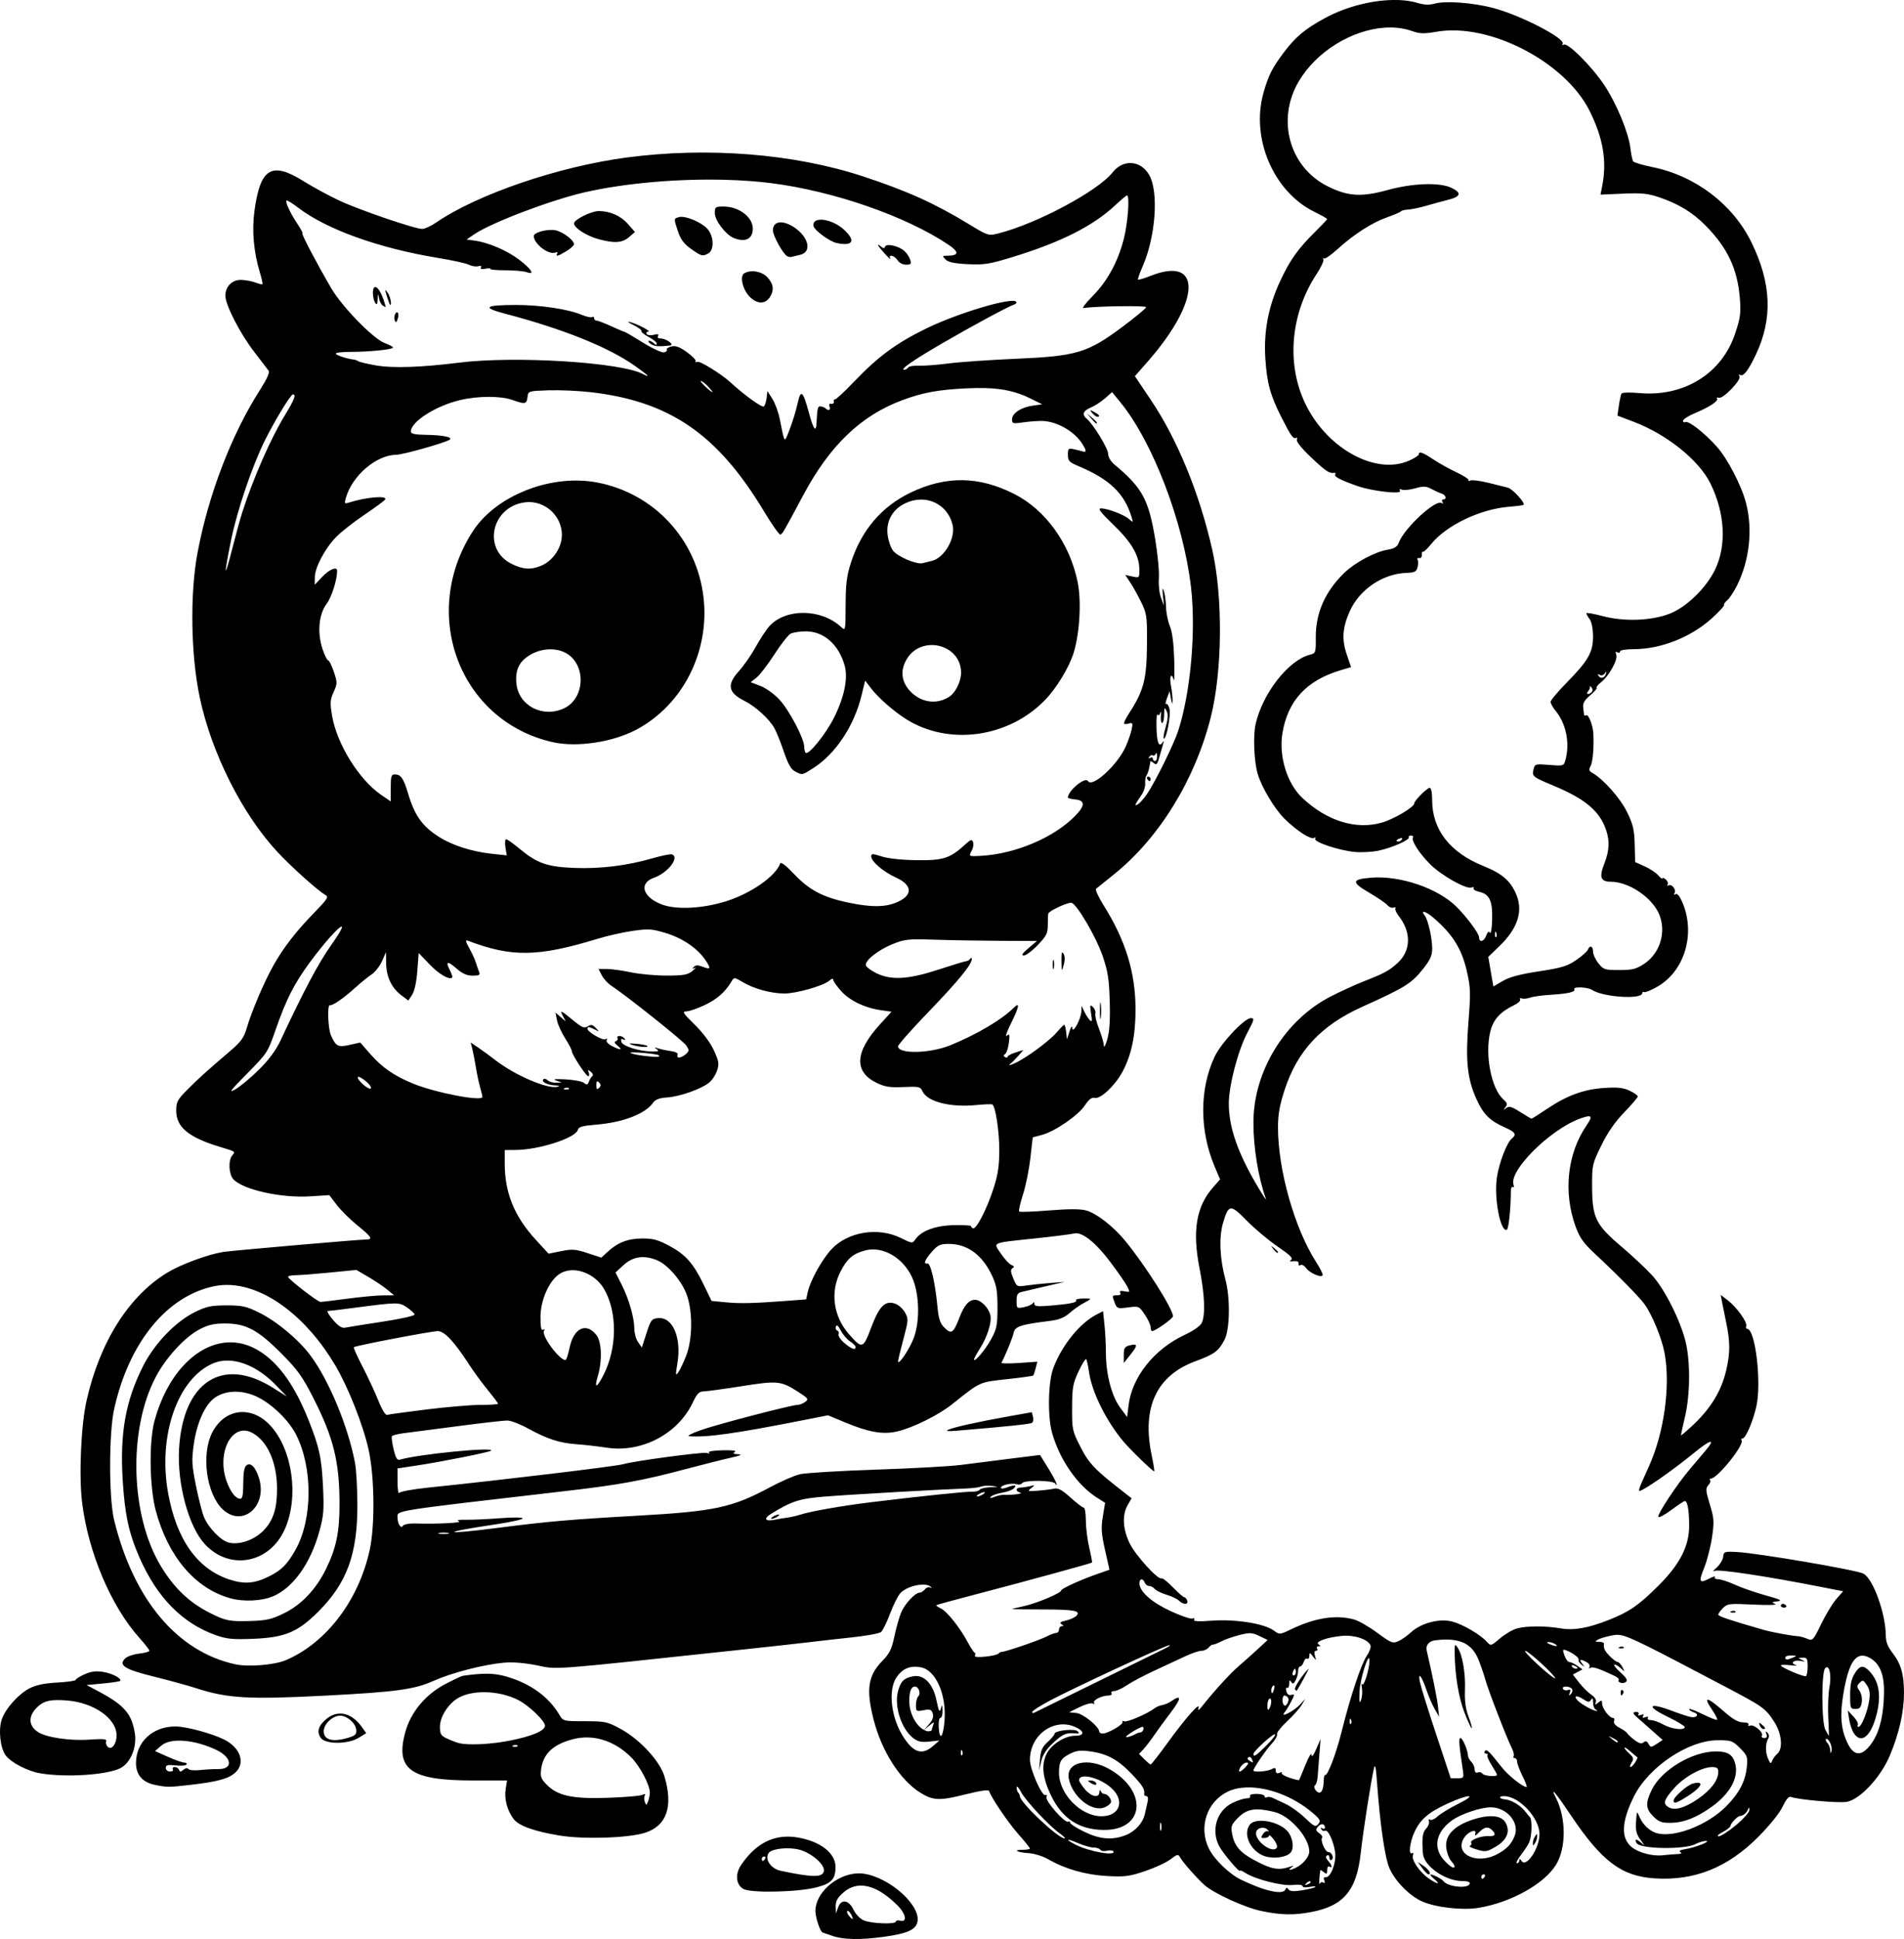 <?xml version="1.0" encoding="UTF-8" standalone="no"?>
<!-- Created with Inkscape (http://www.inkscape.org/) -->

<svg
   width="225.416mm"
   height="229.473mm"
   viewBox="0 0 225.416 229.473"
   version="1.1"
   id="svg1"
   xml:space="preserve"
   xmlns="http://www.w3.org/2000/svg"
   xmlns:svg="http://www.w3.org/2000/svg"><defs
     id="defs1" /><g
     id="layer1"
     transform="translate(36.837,16.773)"><path
       id="path37"
       style="fill:#000000"
       d="m 128.582,-16.769 c -2.674,-0.067 -5.934,0.711 -8.561,2.139 -2.365,1.285 -3.473,2.212 -4.881,4.085 -1.363,1.814 -1.789,2.656 -2.379,4.707 -1.551,5.392 1.161,11.761 6.019,14.138 0.828,0.405 1.505,0.787 1.505,0.849 0,0.062 -0.634,0.738 -1.409,1.502 -2.04,2.011 -2.977,3.326 -4.137,5.805 -1.409,3.012 -1.981,5.981 -1.771,9.205 0.189,2.912 0.583,4.345 1.917,6.976 1.113,2.195 1.405,2.602 1.723,2.405 0.127,-0.079 0.168,0.022 0.09,0.224 -0.085,0.223 0.596,1.063 1.728,2.131 1.722,1.624 2.133,1.893 2.738,1.787 0.12,-0.021 0.153,0.066 0.074,0.194 -0.161,0.26 0.632,0.67 2.677,1.383 1.723,0.6 5.265,0.995 4.993,0.556 -0.12,-0.194 -0.037,-0.243 0.235,-0.139 0.231,0.089 0.941,0.015 1.579,-0.163 0.974,-0.273 1.279,-0.26 1.909,0.08 0.412,0.222 0.958,0.47 1.213,0.549 0.5,0.156 0.642,0.69 0.183,0.69 -0.154,0 -0.195,0.137 -0.091,0.305 0.116,0.188 0.072,0.234 -0.115,0.118 -0.713,-0.441 -4.399,2.971 -5.045,4.67 -0.198,0.52 -0.509,0.718 -1.357,0.861 -1.47,0.248 -3.859,1.527 -5.098,2.727 -2.267,2.198 -3.403,4.759 -3.382,7.628 0.013,1.833 -0.007,1.896 -0.693,2.068 -2.534,0.636 -5.605,4.561 -6.432,8.22 -0.31,1.371 -0.185,4.408 0.242,5.867 0.467,1.599 2.012,4.18 3.195,5.338 1.471,1.439 3.106,2.491 3.497,2.249 0.17,-0.105 0.222,-0.063 0.122,0.099 -0.228,0.369 2.687,1.357 4.606,1.561 0.81,0.086 2.119,0.019 2.91,-0.15 1.628,-0.348 3.751,-1.294 3.568,-1.59 -0.067,-0.108 0.047,-0.196 0.252,-0.196 0.206,0 0.314,0.095 0.242,0.212 -0.227,0.368 0.647,1.761 1.946,3.1 1.325,1.365 4.353,3.085 4.997,2.838 0.211,-0.081 0.316,-0.039 0.235,0.093 -0.082,0.132 0.214,0.32 0.657,0.417 1.221,0.268 1.597,1.067 1.537,3.271 -0.028,1.044 -0.142,1.751 -0.253,1.571 -0.138,-0.223 -0.292,-0.092 -0.482,0.407 -0.256,0.674 -0.809,0.769 -0.809,0.14 0,-0.443 -1.453,-2.404 -2.683,-3.623 -2.225,-2.204 -6.689,-3.719 -10.122,-3.434 -2.303,0.191 -2.347,0.522 -0.23,1.759 1.009,0.589 1.992,1.261 2.185,1.494 0.193,0.233 0.517,0.359 0.719,0.282 0.202,-0.078 0.304,-0.037 0.226,0.089 -0.078,0.127 0.096,0.534 0.389,0.906 1.497,1.903 1.458,4.082 -0.098,5.526 -0.998,0.926 -1.569,1.239 -4.013,2.197 -1.019,0.399 -2.803,1.215 -3.964,1.813 -5.396,2.776 -9.111,8.823 -9.128,14.861 -0.009,3.001 0.57,6.541 1.491,9.121 0.078,0.218 -0.333,-0.399 -0.914,-1.371 -2.41,-4.035 -3.492,-7.117 -3.492,-9.944 0,-2.139 1.096,-6.315 2.206,-8.405 0.813,-1.531 0.856,-1.711 0.41,-1.711 -0.766,0 -3.516,2.922 -4.29,4.558 -1.803,3.81 -1.807,8.721 -0.01,12.988 l 0.649,1.54 -0.843,0.96 c -1.983,2.258 -2.46,5.152 -1.583,9.586 0.604,3.053 0.705,5.459 0.269,6.416 -0.174,0.383 -0.959,0.937 -2.051,1.448 -3.597,1.686 -6.213,4.969 -6.623,8.314 l -0.172,1.402 -0.846,-1.151 c -0.994,-1.353 -1.667,-3.957 -1.667,-6.455 0,-0.932 -0.076,-2.422 -0.169,-3.309 l -0.168,-1.614 -0.773,0.399 c -1.995,1.032 -4.092,3.625 -5.112,6.323 -0.619,1.636 -0.699,5.725 -0.15,7.673 0.893,3.171 2.996,6.209 5.309,7.669 l 0.968,0.611 -0.268,1.622 c -0.223,1.349 -0.179,2.016 0.26,3.963 l 0.528,2.34 -1.336,0.464 c -2.028,0.703 -4.379,1.768 -4.379,1.984 0,0.308 -2.946,1.544 -4.447,1.866 -0.756,0.162 -1.374,0.314 -1.374,0.338 7e-5,0.024 1.578,0.045 3.506,0.045 3.847,5.5e-4 4.706,0.16 4.106,0.76 -0.201,0.201 -0.761,0.452 -1.245,0.559 -0.643,0.141 -0.781,0.256 -0.514,0.425 0.264,0.167 0.274,0.233 0.035,0.236 -0.182,0.002 -0.331,0.183 -0.331,0.401 0,0.218 -0.149,0.398 -0.331,0.398 -0.182,9e-4 -0.688,0.19 -1.124,0.419 -0.811,0.427 -4.814,1.803 -5.292,1.819 -0.146,0.005 -0.327,0.091 -0.402,0.191 -0.242,0.319 -3.005,0.592 -2.811,0.278 0.096,-0.155 0.084,-0.321 -0.026,-0.37 -0.11,-0.049 -0.488,-0.625 -0.84,-1.28 -0.929,-1.728 -2.438,-3.616 -3.164,-3.957 -0.346,-0.163 -0.584,-0.336 -0.529,-0.385 0.055,-0.049 2.243,-0.648 4.863,-1.331 5.31,-1.384 13.455,-3.612 13.566,-3.711 0.04,-0.035 -0.107,-0.826 -0.327,-1.756 -0.219,-0.931 -0.401,-2.376 -0.403,-3.213 -0.002,-0.837 -0.11,-1.521 -0.24,-1.521 -0.13,0 -0.836,-0.54 -1.57,-1.2 -1.016,-0.913 -1.481,-1.166 -1.947,-1.057 -0.337,0.079 -1.201,0.188 -1.921,0.243 -1.21,0.092 -1.27,0.069 -0.794,-0.299 0.494,-0.382 0.489,-0.392 -0.146,-0.237 -0.364,0.089 -0.87,0.163 -1.124,0.165 -0.255,0.002 -0.463,0.114 -0.463,0.249 0,0.135 0.208,0.3 0.463,0.366 0.417,0.109 -1.105,0.294 -2.026,0.246 -0.205,-0.011 -0.681,0.097 -1.058,0.24 -0.498,0.188 -0.607,0.179 -0.398,-0.032 0.158,-0.16 0.753,-0.367 1.321,-0.459 0.568,-0.092 1.191,-0.326 1.385,-0.519 0.416,-0.416 0.083,-0.453 -0.859,-0.094 -0.373,0.142 -0.679,0.155 -0.679,0.029 0,-0.319 1.265,-0.605 1.852,-0.419 0.266,0.085 0.561,0.03 0.655,-0.121 0.25,-0.405 3.767,-0.355 3.933,0.055 0.073,0.182 0.143,0.212 0.154,0.066 0.011,-0.146 -0.426,-0.985 -0.972,-1.865 l -0.992,-1.6 -3.572,0.446 c -1.965,0.245 -4.584,0.577 -5.821,0.738 -1.237,0.161 -5.761,0.41 -10.054,0.554 -4.293,0.144 -8.341,0.39 -8.996,0.546 -0.655,0.156 -2.262,0.86 -3.572,1.563 -4.44,2.383 -6.536,2.832 -15.61,3.339 -7.851,0.439 -10.761,0.692 -16.536,1.438 -6.725,0.868 -6.965,0.575 -0.331,-0.405 1.783,-0.263 3.241,-0.583 3.241,-0.711 0,-0.131 -1.177,-0.14 -2.712,-0.021 -1.492,0.116 -3.307,0.198 -4.035,0.182 -0.859,-0.018 -1.138,0.041 -0.794,0.171 0.514,0.194 -2.516,0.35 -5.203,0.268 -0.685,-0.021 -1.317,0.098 -1.422,0.267 -0.249,0.402 -0.641,-0.199 -0.647,-0.99 -0.006,-0.843 -0.82,-0.715 19.972,-3.123 6.351,-0.736 9.034,-1.228 14.279,-2.623 1.897,-0.504 4.222,-1.09 5.168,-1.301 1.175,-0.262 1.468,-0.395 0.926,-0.419 -0.587,-0.026 -0.694,-0.098 -0.413,-0.276 0.246,-0.156 -0.282,-0.224 -1.496,-0.194 -1.054,0.026 -1.743,0.141 -1.571,0.263 0.173,0.122 0.053,0.145 -0.276,0.052 -0.49,-0.138 -8.636,0.958 -9.875,1.329 -0.839,0.25 -14.259,1.861 -23.145,2.778 -1.746,0.18 -3.262,0.46 -3.369,0.622 -0.107,0.162 -0.196,-0.424 -0.198,-1.303 l -0.004,-1.598 2.315,-0.348 c 2.861,-0.43 8.578,-1.573 8.755,-1.749 0.482,-0.482 -8.661,0.421 -10.81,1.068 -0.297,0.089 -0.484,-0.231 -0.722,-1.234 -0.177,-0.745 -0.268,-1.442 -0.203,-1.548 0.066,-0.106 0.689,-0.266 1.384,-0.354 0.695,-0.088 3.568,-0.463 6.384,-0.831 2.816,-0.369 5.461,-0.671 5.878,-0.671 0.417,0 1.507,0.412 2.423,0.915 2.309,1.269 3.757,1.743 5.761,1.887 0.946,0.068 2.559,0.252 3.586,0.409 4.138,0.634 8.433,-1.609 10.197,-5.324 0.506,-1.066 0.76,-1.328 1.294,-1.335 0.366,-0.005 2.392,-0.282 4.502,-0.616 4.257,-0.674 4.653,-0.634 6.671,0.661 1.219,0.782 1.289,0.88 0.85,1.201 -0.263,0.192 -0.665,0.35 -0.894,0.35 -0.71,0 -9.569,2.311 -11.521,3.006 -1.019,0.362 -1.614,0.678 -1.323,0.701 2.075,0.166 5.432,-0.304 13.379,-1.871 l 3.06,-0.603 2.029,0.845 c 2.785,1.159 4.48,1.455 6.138,1.072 1.88,-0.434 4.914,-1.936 6.544,-3.238 3.348,-2.675 3.179,-2.597 6.455,-2.953 1.664,-0.181 3.072,-0.375 3.127,-0.43 0.056,-0.056 0.188,-0.447 0.294,-0.869 l 0.193,-0.768 -2.169,0.149 c -1.193,0.082 -2.128,0.07 -2.078,-0.026 0.526,-1.001 1.327,-2.966 1.441,-3.535 0.154,-0.766 0.833,-0.989 4.316,-1.42 1.056,-0.13 1.692,-0.387 2.319,-0.936 0.475,-0.416 1.219,-0.94 1.654,-1.165 0.435,-0.225 0.79,-0.444 0.79,-0.488 0,-0.044 -0.405,-0.07 -0.9,-0.059 -0.495,0.011 -0.85,0.101 -0.79,0.199 0.162,0.265 -0.582,0.428 -2.874,0.629 -1.645,0.144 -2.052,0.108 -2.055,-0.182 -0.003,-0.24 -0.069,-0.265 -0.198,-0.073 -0.107,0.159 -0.581,0.364 -1.054,0.456 -0.836,0.163 -0.86,0.143 -0.86,-0.747 0,-0.729 0.12,-0.944 0.595,-1.058 0.327,-0.079 1.607,-0.379 2.844,-0.667 l 2.249,-0.523 -1.72,0.132 c -0.946,0.073 -2.218,0.207 -2.827,0.298 -1.085,0.162 -1.116,0.145 -1.528,-0.841 -0.329,-0.787 -0.348,-1.049 -0.09,-1.209 0.244,-0.151 0.211,-0.249 -0.127,-0.379 -0.251,-0.096 -0.808,-0.697 -1.239,-1.335 -0.942,-1.396 -1.29,-1.244 4.202,-1.829 2.098,-0.223 4.096,-0.477 4.44,-0.563 0.944,-0.237 2.515,1 4.334,3.414 0.867,1.151 1.747,2.422 1.955,2.825 0.37,0.716 0.364,0.729 -0.31,0.6 -0.473,-0.09 -0.629,-0.037 -0.5,0.172 0.117,0.19 -0.016,0.303 -0.358,0.303 -0.629,0 -0.63,0.005 -0.283,0.918 0.247,0.649 0.336,0.678 1.558,0.516 1.277,-0.169 1.306,-0.158 1.987,0.845 0.38,0.56 0.691,1.228 0.691,1.486 0,0.257 0.077,0.468 0.171,0.468 0.392,0 2.474,-1.48 2.475,-1.759 10e-4,-0.856 -3.279,-6.028 -5.664,-8.93 -1.417,-1.725 -3.397,-3.26 -4.633,-3.593 -0.685,-0.185 -2.077,-0.183 -4.383,0.004 -1.859,0.151 -3.446,0.208 -3.528,0.126 -0.082,-0.082 0.12,-0.981 0.448,-1.999 0.328,-1.018 0.722,-2.959 0.876,-4.313 l 0.28,-2.462 1.106,-0.296 c 1.535,-0.411 4.294,-2.313 5.083,-3.507 0.466,-0.704 0.8,-0.957 1.144,-0.867 0.669,0.175 2.383,-1.423 3.264,-3.043 1.09,-2.003 1.579,-4.321 1.574,-7.461 -0.007,-4.353 -1.192,-8.192 -3.804,-12.327 -0.601,-0.952 -0.988,-1.819 -0.86,-1.926 0.128,-0.107 1.067,-0.862 2.086,-1.678 5.359,-4.294 9.604,-11.172 11.483,-18.603 1.379,-5.456 1.458,-14.193 0.178,-19.837 -1.517,-6.687 -4.124,-13.048 -7.263,-17.717 l -1.896,-2.82 1.552,-1.77 c 6.255,-7.132 6.43,-12.516 0.328,-10.111 -0.774,0.305 -1.454,0.509 -1.509,0.454 -0.056,-0.056 0.184,-0.745 0.531,-1.531 1.562,-3.533 1.946,-8.878 0.78,-10.879 C 98.197,2.188 96.136,2.044 94.902,3.612 93.154,5.834 85.906,9.707 81.344,10.856 80.176,11.15 80.137,11.137 77.801,9.715 73.818,7.291 70.522,5.807 65.317,4.095 57.16,1.412 46.927,0.598 37.339,1.87 29.287,2.938 19.664,6.222 14.801,9.561 14.193,9.978 13.449,10.32 13.149,10.32 12.26,10.32 5.664,8.062 3.288,6.944 2.079,6.376 0.201,5.355 -0.887,4.676 -4.684,2.304 -6.016,3.104 -6.71,8.169 c -0.319,2.328 -0.096,4.875 0.637,7.298 0.218,0.721 0.358,1.349 0.311,1.396 -0.047,0.047 -0.419,-0.041 -0.827,-0.196 -0.407,-0.155 -1.157,-0.297 -1.665,-0.316 -1.086,-0.041 -1.901,0.764 -1.901,1.877 0,1.083 1.722,4.439 3.393,6.613 0.826,1.075 1.605,2.093 1.732,2.263 0.148,0.198 -0.22,1.011 -1.023,2.265 -3.377,5.268 -6.117,12.415 -7.406,19.316 -0.903,4.836 -0.79,12.032 0.267,17.066 1.378,6.562 5.041,13.845 9.208,18.308 1.666,1.785 4.765,4.565 5.646,5.066 0.439,0.25 0.314,0.456 -1.263,2.077 -2.229,2.291 -3.691,4.184 -4.89,6.327 -1.106,1.978 -2.564,5.405 -3.136,7.373 -0.327,1.126 -0.677,1.612 -1.922,2.675 -2.804,2.394 -3.903,3.387 -5.168,4.669 -1.111,1.125 -1.257,1.407 -1.257,2.422 0,1.95 1.46,3.162 5.159,4.283 1.934,0.586 1.868,0.54 1.466,1.024 -0.48,0.578 -0.403,2.212 0.131,2.802 1.122,1.24 5.651,2.254 9.089,2.034 l 2.279,-0.145 0.89,1.165 c 0.489,0.641 1.59,1.732 2.446,2.424 1.637,1.323 1.856,1.654 1.096,1.657 -0.863,0.004 -16.067,1.326 -16.999,1.478 -1.821,0.298 -5.001,1.473 -6.591,2.436 -4.571,2.769 -7.996,8.182 -9.576,15.134 -0.662,2.913 -0.926,8.902 -0.532,12.086 0.735,5.94 3.428,12.286 6.813,16.055 0.635,0.707 1.154,1.376 1.154,1.487 0,0.111 -0.548,0.263 -1.218,0.339 -0.67,0.075 -1.412,0.331 -1.649,0.568 -0.823,0.823 -0.079,1.293 3.423,2.16 1.804,0.447 4.054,1.063 5,1.37 3.714,1.206 6.224,1.346 15.478,0.863 8.146,-0.425 10.344,-0.726 12.568,-1.72 2.179,-0.974 5.859,-1.929 8.341,-2.165 1.025,-0.097 2.408,0.01 3.876,0.301 2.637,0.523 0.987,0.649 24.296,-1.845 3.42,-0.366 7.111,-0.774 8.202,-0.907 1.091,-0.133 3.323,-0.385 4.958,-0.561 1.636,-0.176 3.138,-0.452 3.34,-0.615 0.201,-0.163 0.682,-1.14 1.068,-2.171 0.386,-1.032 0.937,-2.129 1.225,-2.438 0.829,-0.89 3.064,-1.337 3.623,-0.723 0.113,0.125 0.071,0.149 -0.095,0.055 -0.165,-0.095 -0.448,0.006 -0.628,0.222 -0.18,0.217 -0.462,0.394 -0.628,0.394 -0.519,0 -1.736,1.305 -2.171,2.328 -0.229,0.539 -0.592,1.814 -0.807,2.832 -0.323,1.533 -0.571,2.036 -1.437,2.923 -1.688,1.728 -1.934,3.36 -1.039,6.89 0.955,3.768 3.126,7.178 5.528,8.687 1.51,0.949 2.291,0.982 5.303,0.225 1.818,-0.457 2.795,-0.597 2.858,-0.409 0.274,0.822 2.225,3.7 3.442,5.078 0.764,0.865 1.389,1.64 1.389,1.723 0,0.083 -0.377,0.15 -0.838,0.15 -1.241,0 -0.706,0.31 0.685,0.398 0.675,0.043 1.696,0.362 2.331,0.729 1.98,1.145 4.419,1.84 6.95,1.979 2.094,0.115 2.637,0.045 4.498,-0.581 1.164,-0.392 2.519,-1.019 3.01,-1.393 0.834,-0.635 0.911,-0.649 1.158,-0.208 0.321,0.573 1.935,2.406 2.843,3.227 1.095,0.991 4.773,2.675 6.747,3.09 2.286,0.48 3.806,0.518 5.833,0.143 3.925,-0.726 5.461,-2.541 5.952,-7.034 0.278,-2.55 1.199,-8.443 1.563,-10.007 0.134,-0.577 0.234,-0.103 0.365,1.735 0.347,4.861 0.924,8.845 1.461,10.089 0.667,1.544 2.376,3.284 3.883,3.95 1.599,0.707 4.744,1.066 6.647,0.758 3.821,-0.619 7.799,-2.826 9.194,-5.1 1.221,-1.99 1.215,-5.53 -0.012,-7.926 -0.748,-1.459 -0.064,-0.665 1.736,2.019 3.695,5.507 6.022,7.263 9.961,7.515 4.725,0.303 8.656,-1.277 12.294,-4.944 1.341,-1.351 2.501,-2.796 2.857,-3.556 0.388,-0.831 0.724,-1.232 0.957,-1.143 0.862,0.331 5.72,0.759 6.644,0.585 1.581,-0.297 4.034,-2.946 5.101,-5.51 1.1,-2.642 1.667,-5.177 1.66,-7.415 -0.007,-2.203 -0.368,-3.44 -1.382,-4.735 -0.536,-0.684 -0.766,-1.279 -0.769,-1.984 -0.01,-2.639 -1.503,-6.769 -2.663,-7.369 -0.83,-0.429 -12.471,-2.417 -14.927,-2.549 -1.522,-0.082 -1.591,-0.058 -1.669,0.576 -0.045,0.364 -0.402,0.941 -0.794,1.283 -0.392,0.342 -0.495,0.511 -0.228,0.375 0.462,-0.236 6.128,0.619 12.797,1.93 l 2.432,0.478 -0.81,0.922 c -0.445,0.507 -1.251,1.835 -1.791,2.951 -0.935,1.933 -1.012,2.016 -1.623,1.758 -0.353,-0.149 -0.82,-0.284 -1.038,-0.301 -1.013,-0.078 -3.155,-0.475 -4.233,-0.784 -3.917,-1.124 -5.292,-1.586 -5.292,-1.779 0,-0.12 0.252,-0.47 0.56,-0.779 0.526,-0.526 0.75,-0.551 3.638,-0.411 1.714,0.083 2.843,0.052 2.549,-0.07 -0.465,-0.192 -0.433,-0.231 0.265,-0.316 0.634,-0.078 0.347,-0.221 -1.421,-0.711 -1.218,-0.337 -2.847,-0.903 -3.621,-1.257 -0.774,-0.354 -1.659,-0.643 -1.968,-0.643 -0.309,0 -0.491,-0.114 -0.405,-0.253 0.086,-0.139 -0.174,-0.081 -0.579,0.13 -1.269,0.662 -1.374,0.481 -0.696,-1.198 0.352,-0.872 0.775,-2.512 0.941,-3.644 0.271,-1.86 0.246,-2.236 -0.261,-3.898 -0.493,-1.616 -0.515,-1.892 -0.177,-2.265 0.212,-0.234 0.305,-0.505 0.208,-0.602 -0.097,-0.097 -0.06,-0.177 0.084,-0.177 0.765,0 3.98,-3.987 3.648,-4.524 -0.081,-0.131 -0.027,-0.239 0.12,-0.239 0.364,0 1.232,-2.023 1.628,-3.79 0.633,-2.829 -0.122,-9.175 -1.091,-9.175 -0.125,0 -0.175,-0.149 -0.111,-0.331 0.156,-0.445 -1.124,-2.236 -2.17,-3.038 l -0.846,-0.648 0.134,0.738 c 0.074,0.406 0.306,1.556 0.516,2.555 0.479,2.279 0.478,3.595 -0.01,5.661 -0.588,2.491 -1.869,4.559 -4.099,6.616 -0.658,0.607 -1.217,1.082 -1.242,1.057 -0.025,-0.025 0.182,-0.998 0.46,-2.161 0.619,-2.587 0.662,-6.464 0.099,-8.854 -0.588,-2.494 -2.474,-6.264 -3.948,-7.892 -0.698,-0.771 -2.34,-2.311 -3.65,-3.423 -3.068,-2.603 -3.47,-3.419 -3.488,-7.083 -0.012,-2.579 0.015,-2.703 1.09,-4.9 0.75,-1.534 1.617,-2.786 2.712,-3.919 0.885,-0.916 1.61,-1.763 1.61,-1.883 0,-0.12 -0.435,-0.424 -0.967,-0.676 -0.75,-0.356 -1.417,-0.43 -2.977,-0.33 -2.426,0.155 -4.418,0.879 -6.778,2.461 -0.966,0.648 -1.801,1.177 -1.858,1.177 -0.056,0 -0.663,-0.355 -1.347,-0.789 -1.025,-0.65 -1.318,-0.732 -1.662,-0.463 -0.361,0.281 -0.373,0.268 -0.089,-0.097 0.273,-0.35 0.232,-0.51 -0.237,-0.926 -1.435,-1.275 -2.213,-5.272 -1.558,-8.005 0.345,-1.439 1.18,-2.369 2.834,-3.158 0.471,-0.225 0.785,-0.523 0.699,-0.664 -0.087,-0.14 0.008,-0.197 0.21,-0.127 0.202,0.071 0.644,0.026 0.983,-0.099 0.339,-0.125 1.47,-0.279 2.514,-0.341 1.951,-0.116 2.9,-0.34 2.716,-0.64 -0.209,-0.34 1.557,-0.281 2.093,0.07 1.328,0.87 5.953,1.162 5.953,0.375 0,-0.138 0.097,-0.19 0.215,-0.117 0.118,0.073 0.826,-0.216 1.573,-0.643 3.236,-1.848 4.549,-6.295 2.952,-9.996 -0.32,-0.741 -0.603,-1.076 -0.805,-0.951 -0.199,0.123 -0.241,0.079 -0.116,-0.124 0.245,-0.396 -0.34,-1.143 -0.714,-0.912 -0.152,0.094 -0.199,0.046 -0.105,-0.105 0.094,-0.152 -0.007,-0.423 -0.224,-0.603 -0.217,-0.18 -0.394,-0.234 -0.394,-0.121 0,0.113 -0.221,-0.049 -0.49,-0.36 -0.27,-0.311 -0.996,-0.792 -1.614,-1.069 l -1.124,-0.503 -0.053,-2.084 c -0.044,-1.745 -0.192,-2.37 -0.905,-3.834 -0.795,-1.633 -2.821,-3.919 -4.111,-4.637 -0.406,-0.226 -0.441,-0.373 -0.197,-0.828 0.259,-0.484 0.403,-2.279 0.311,-3.89 -0.053,-0.927 -0.58,-2.259 -0.833,-2.103 -0.134,0.083 -0.253,0.054 -0.265,-0.064 -0.012,-0.118 -0.057,-0.512 -0.099,-0.875 -0.056,-0.483 0.168,-0.866 0.829,-1.42 0.498,-0.417 0.845,-0.82 0.769,-0.895 -0.075,-0.075 0.157,-0.368 0.516,-0.65 0.949,-0.746 2.022,-2.689 1.802,-3.262 -0.125,-0.326 -0.085,-0.415 0.128,-0.284 0.17,0.105 0.31,0.065 0.31,-0.089 0,-0.167 0.668,-0.281 1.654,-0.283 3.218,-0.006 6.802,-1.434 9.27,-3.693 0.842,-0.771 1.472,-1.46 1.4,-1.531 -0.072,-0.072 0.098,-0.324 0.377,-0.561 0.279,-0.237 0.806,-1.035 1.171,-1.775 1.47,-2.979 1.862,-6.599 1.054,-9.729 -0.536,-2.076 -2.201,-5.279 -3.48,-6.696 -1.466,-1.623 -3.274,-3.044 -3.678,-2.889 -0.194,0.075 -0.325,-0.007 -0.29,-0.182 0.035,-0.175 0.666,-0.57 1.403,-0.878 1.724,-0.721 2.795,-1.426 2.613,-1.721 -0.079,-0.128 0.014,-0.172 0.207,-0.098 0.488,0.187 2.706,-2.115 2.445,-2.538 -0.122,-0.198 -0.097,-0.263 0.065,-0.163 0.398,0.246 1.003,-0.538 1.908,-2.472 1.981,-4.233 1.807,-8.398 -0.552,-13.215 -2.214,-4.522 -6.636,-7.88 -11.738,-8.913 -1.16,-0.235 -2.182,-0.542 -2.273,-0.683 -0.091,-0.141 -0.233,-0.824 -0.315,-1.518 -0.221,-1.866 -1.62,-5.264 -3.074,-7.464 -1.467,-2.22 -4.356,-5.11 -4.82,-4.822 -0.181,0.112 -0.236,0.075 -0.135,-0.089 0.392,-0.634 -5.089,-3.453 -8.31,-4.274 -2.422,-0.617 -5.562,-0.845 -6.828,-0.496 -0.652,0.18 -1.25,0.16 -2.003,-0.07 -0.716,-0.218 -1.542,-0.335 -2.433,-0.357 z m -1.56,3.276 c 0.543,-0.04 1.077,-0.036 1.596,0.017 0.593,0.06 1.166,0.184 1.708,0.375 0.928,0.327 1.416,0.341 2.944,0.079 6.257,-1.073 15.238,3.599 18.115,9.424 1.577,3.193 2.033,5.905 1.475,8.779 l -0.209,1.079 2.668,-0.116 c 2.199,-0.095 2.948,-0.02 4.256,0.424 2.306,0.783 3.954,1.781 5.48,3.321 2.63,2.653 3.816,5.163 4.091,8.656 0.137,1.738 0.062,2.297 -0.559,4.16 -1.579,4.742 -6.066,7.519 -11.374,7.038 -1.063,-0.096 -1.996,-0.071 -2.075,0.056 -0.079,0.127 -0.22,0.768 -0.315,1.423 l -0.173,1.191 1.956,0.744 c 3.893,1.482 7.667,4.508 9.033,7.243 1.752,3.509 1.963,7.399 0.557,10.269 -1.064,2.171 -3.37,4.407 -5.345,5.181 -2.17,0.85 -5.418,0.968 -7.958,0.288 -1.055,-0.282 -1.918,-0.431 -1.918,-0.33 0,0.101 0.174,0.415 0.388,0.698 0.234,0.31 0.392,1.119 0.397,2.04 0.01,1.877 -0.557,2.866 -3.179,5.534 -1.012,1.03 -1.84,2.027 -1.84,2.214 0,0.188 0.276,0.678 0.613,1.089 1.22,1.488 1.681,3.787 1.153,5.744 -0.205,0.76 -0.212,0.762 -1.915,0.626 -1.644,-0.132 -1.715,-0.112 -1.872,0.514 -0.208,0.827 -0.101,0.916 2.254,1.895 3.867,1.607 5.566,3.028 6.34,5.305 0.444,1.307 0.377,2.472 -0.232,4.015 -0.613,1.556 -0.41,2.097 0.787,2.097 2.131,0 4.893,1.858 5.726,3.851 0.871,2.085 0.108,4.613 -1.769,5.855 -0.962,0.637 -1.392,0.745 -2.956,0.745 -1.716,0 -1.869,-0.05 -2.465,-0.794 -0.349,-0.437 -0.636,-1.062 -0.637,-1.389 -0.001,-0.661 -0.394,-0.803 -0.617,-0.224 -0.079,0.205 -0.698,0.754 -1.377,1.222 -1.049,0.722 -1.712,0.922 -4.404,1.335 -2.249,0.344 -3.494,0.675 -4.289,1.141 l -1.119,0.656 -0.3,-1.755 -0.301,-1.755 1.283,-1.23 c 2.192,-2.101 2.871,-4.152 2.036,-6.146 -0.678,-1.619 -1.666,-2.474 -3.894,-3.372 -3.967,-1.599 -6.068,-4.303 -6.068,-7.808 0,-0.874 -0.115,-1.445 -0.29,-1.445 -0.314,0 -1.826,1.52 -1.826,1.835 0,0.438 -2.379,1.854 -3.817,2.272 -3.074,0.894 -6.523,-0.173 -9.444,-2.922 -1.8,-1.693 -2.796,-4.922 -2.354,-7.634 0.627,-3.854 2.856,-6.27 6.886,-7.467 l 1.241,-0.368 -0.515,-1.523 c -0.594,-1.756 -0.499,-3.143 0.343,-5.053 1.145,-2.597 3.899,-4.473 6.723,-4.58 0.993,-0.038 1.191,-0.139 1.326,-0.676 0.087,-0.347 0.086,-0.748 -0.002,-0.89 -0.088,-0.142 -0.002,-0.226 0.191,-0.186 0.194,0.04 0.334,-0.133 0.314,-0.388 -0.02,-0.253 0.04,-0.416 0.132,-0.362 0.093,0.054 0.526,-0.349 0.963,-0.895 1.779,-2.225 5.828,-4.163 9.26,-4.432 0.873,-0.068 1.634,-0.168 1.69,-0.222 0.235,-0.221 -1.317,-1.908 -1.877,-2.042 -0.334,-0.079 -1.374,-0.336 -2.311,-0.571 -0.937,-0.235 -1.886,-0.357 -2.108,-0.271 -0.222,0.085 -0.322,0.073 -0.222,-0.027 0.1,-0.1 -0.546,-0.526 -1.435,-0.946 -0.889,-0.42 -2.141,-1.119 -2.783,-1.552 -1.189,-0.802 -1.669,-0.964 -1.669,-0.563 0,0.123 -0.504,0.451 -1.12,0.728 -4.068,1.828 -10.048,-1.581 -12.497,-7.125 -2.066,-4.676 -1.477,-10.413 1.535,-14.971 0.521,-0.788 0.873,-1.562 0.783,-1.72 -0.09,-0.158 -0.068,-0.201 0.048,-0.096 0.116,0.105 0.839,-0.382 1.605,-1.083 1.922,-1.757 4.111,-3.165 5.894,-3.791 0.826,-0.29 1.562,-0.607 1.635,-0.704 0.073,-0.097 0.454,-0.192 0.846,-0.21 0.393,-0.019 1.345,-0.217 2.117,-0.441 0.771,-0.224 1.968,-0.55 2.659,-0.725 1.484,-0.375 1.596,-0.821 0.357,-1.41 -1.41,-0.669 -4.571,-0.559 -7.566,0.264 -3.08,0.846 -4.658,0.752 -7.033,-0.417 -4.571,-2.25 -6.152,-7.89 -3.483,-12.427 2.114,-3.593 6.311,-6.084 10.109,-6.368 z M 49.11,4.509 c 1.863,0.052 3.653,0.179 5.294,0.384 7.441,0.933 16.142,3.961 21.129,7.353 1.215,0.827 1.143,1.236 -0.218,1.244 -0.61,0.004 -0.624,0.032 -0.208,0.448 0.322,0.322 1.046,0.474 2.637,0.552 1.935,0.096 2.55,-0.002 5.235,-0.823 5.814,-1.779 9.61,-3.695 12.266,-6.192 0.658,-0.618 1.263,-1.124 1.344,-1.124 0.345,0 0.107,3.248 -0.375,5.134 -0.7,2.737 -1.938,5.006 -3.71,6.798 -0.805,0.814 -1.283,1.446 -1.063,1.405 1.214,-0.227 7.412,-0.321 7.412,-0.112 0,0.134 -1.277,1.194 -2.838,2.357 -4.109,3.062 -5.394,3.444 -12.638,3.757 -3.057,0.132 -6.63,0.38 -7.94,0.552 -1.31,0.172 -2.88,0.29 -3.49,0.264 -0.609,-0.027 -1.182,0.071 -1.272,0.218 -0.09,0.146 -0.295,0.266 -0.454,0.266 -0.586,0 1.048,-1.133 4.611,-3.199 3.61,-2.093 7.639,-4.263 8.41,-4.529 0.218,-0.076 0.317,-0.223 0.219,-0.329 -0.519,-0.561 -6.907,1.345 -10.67,3.184 -3.508,1.714 -5.683,3.316 -8.48,6.243 -1.157,1.211 -2.192,2.172 -2.302,2.135 -0.109,-0.036 -0.169,0.083 -0.132,0.265 0.036,0.182 -0.097,0.296 -0.297,0.254 -0.231,-0.049 -0.306,0.071 -0.207,0.331 0.16,0.417 -0.121,0.555 -0.452,0.223 -0.101,-0.101 -0.359,-0.209 -0.573,-0.241 -0.372,-0.055 -0.426,0.148 -0.516,1.936 -0.061,1.206 -0.353,0.83 -0.89,-1.149 -0.726,-2.67 -0.977,-2.877 -1.356,-1.118 -0.168,0.78 -0.582,2.132 -0.92,3.005 -0.674,1.742 -0.58,1.837 -1.188,-1.196 -0.161,-0.803 -0.556,-1.875 -0.877,-2.381 l -0.585,-0.921 -0.091,0.794 c -0.05,0.437 -0.194,0.899 -0.319,1.028 -0.191,0.197 -2.301,-1.32 -3.965,-2.849 -1.062,-0.976 -3.589,-2.545 -3.905,-2.424 -0.196,0.075 -0.294,0.037 -0.219,-0.086 0.076,-0.122 -0.389,-0.601 -1.033,-1.064 -0.879,-0.631 -1.337,-0.798 -1.842,-0.672 -0.369,0.093 -0.611,0.265 -0.538,0.384 0.074,0.119 -0.076,0.262 -0.332,0.316 -0.256,0.055 -1.388,-0.472 -2.514,-1.171 -1.126,-0.699 -2.105,-1.27 -2.175,-1.27 -0.07,0 -0.778,-0.298 -1.573,-0.661 -0.795,-0.364 -1.573,-0.661 -1.728,-0.661 -0.155,0 -0.281,-0.126 -0.281,-0.281 0,-0.154 -0.107,-0.214 -0.237,-0.134 -0.13,0.08 -0.668,-0.034 -1.195,-0.254 -1.646,-0.688 -4.938,-1.184 -7.829,-1.18 -3.704,0.005 -4.071,0.301 -1.281,1.033 6.817,1.788 12.182,3.938 15.329,6.146 1.595,1.119 2.02,1.548 0.985,0.994 -2.608,-1.396 -15.191,-2.172 -21.78,-1.344 -4.431,0.557 -7.83,0.672 -9.794,0.33 -1.001,-0.174 -1.946,-0.396 -2.099,-0.492 -0.153,-0.096 -0.397,-0.187 -0.543,-0.203 -0.771,-0.084 -2.014,-0.48 -2.138,-0.681 -0.078,-0.127 0.68,-0.23 1.686,-0.23 2.282,0 5.082,-0.283 5.082,-0.514 0,-0.096 -0.428,-0.328 -0.951,-0.517 -1.356,-0.49 -5.063,-4.283 -6.362,-6.509 -1.748,-2.995 -3.58,-6.482 -3.405,-6.482 0.089,0 -0.177,-0.506 -0.591,-1.124 C -2.47,8.454 -3.088,7.134 -2.914,6.96 c 0.064,-0.064 0.685,0.318 1.38,0.849 3.38,2.58 9.547,4.792 16.577,5.947 1.708,0.28 3.357,0.645 3.665,0.81 0.308,0.165 0.787,0.241 1.063,0.168 0.309,-0.081 0.436,-0.024 0.33,0.147 -0.11,0.179 0.076,0.231 0.521,0.146 0.381,-0.073 0.648,-0.061 0.593,0.027 -0.055,0.088 0.753,0.161 1.794,0.161 1.041,0 2.175,0.101 2.52,0.226 1.012,0.365 0.57,-0.355 -0.911,-1.485 -1.404,-1.071 -3.607,-2.019 -5.214,-2.245 l -1,-0.141 0.916,-0.623 C 21.355,9.566 28.428,6.884 32.444,5.973 37.278,4.876 43.521,4.354 49.11,4.509 Z m -0.245,3.165 c -1.016,0 -1.075,0.043 -1.075,0.784 0,0.854 1.292,2.549 2.234,2.931 1.377,0.558 2.263,0.124 2.263,-1.109 0,-1.356 -1.642,-2.606 -3.423,-2.606 z M 34.048,8.205 c -0.877,-0.002 -2.927,1.02 -2.927,1.459 0,0.525 1.454,1.467 2.864,1.856 1.9,0.523 2.836,0.466 3.638,-0.224 L 38.335,10.684 37.484,9.715 C 36.651,8.766 35.381,8.208 34.048,8.205 Z m 9.513,0.714 c -0.643,0.168 -0.645,0.19 -0.113,1.75 0.308,0.905 0.716,1.444 1.521,2.009 1.267,0.889 1.355,0.913 2.043,0.544 0.729,-0.39 0.677,-2.034 -0.092,-2.903 -0.706,-0.797 -2.618,-1.594 -3.359,-1.4 z m 17.126,0.33 c -0.768,-0.101 -1.324,0.127 -1.205,0.746 0.094,0.489 1.921,1.825 2.727,1.994 1.903,0.399 2.297,-0.224 0.955,-1.508 C 62.435,9.781 61.455,9.35 60.687,9.249 Z m -5.281,0.307 c -0.454,0.067 -0.737,0.382 -0.737,0.93 0,0.624 1.139,2.706 1.669,3.051 0.147,0.096 0.397,0.135 0.556,0.088 0.159,-0.047 0.602,-0.154 0.984,-0.237 1.441,-0.314 1.049,-2.115 -0.713,-3.27 C 56.484,9.671 55.859,9.489 55.406,9.556 Z M 28.119,10.45 c -0.849,0.068 -1.761,0.389 -1.761,0.706 0,0.923 1.75,2.27 2.551,1.963 0.217,-0.083 0.316,-0.033 0.225,0.113 -0.253,0.41 0.126,0.31 1.095,-0.289 0.49,-0.303 0.891,-0.666 0.891,-0.807 0,-0.488 -1.345,-1.498 -2.21,-1.66 -0.233,-0.044 -0.509,-0.049 -0.792,-0.027 z m 39.035,1.741 c -0.164,-0.056 0.129,0.369 0.769,1.069 0.451,0.493 0.742,0.747 0.646,0.565 -0.292,-0.554 0.499,-0.37 0.854,0.198 0.191,0.305 0.617,0.529 1.007,0.529 0.581,0 0.651,-0.084 0.489,-0.595 -0.103,-0.327 -0.419,-0.797 -0.701,-1.042 -0.677,-0.59 -2.133,-0.911 -2.27,-0.501 -0.078,0.235 -0.191,0.235 -0.474,5.16e-4 -0.16,-0.133 -0.266,-0.205 -0.32,-0.223 z m -15.236,3.162 c -0.242,0.036 -0.468,0.112 -0.659,0.233 -0.545,0.345 -0.157,1.944 0.673,2.773 0.846,0.846 1.775,0.888 2.324,0.103 0.586,-0.837 0.51,-1.61 -0.237,-2.416 -0.501,-0.541 -1.374,-0.801 -2.101,-0.693 z M 7.741,17.248 c -0.25,-0.157 -0.433,0.045 -0.429,0.679 0.002,0.4 0.12,0.906 0.261,1.124 0.199,0.308 0.266,0.219 0.297,-0.397 0.037,-0.725 0.05,-0.737 0.163,-0.132 0.068,0.364 0.26,0.749 0.427,0.856 0.167,0.107 0.328,0.196 0.357,0.198 0.029,0.002 -0.078,-0.383 -0.237,-0.856 C 8.31,17.921 7.992,17.405 7.741,17.248 Z m 1.044,0.336 c -0.009,0.067 0.057,0.3 0.194,0.739 0.17,0.546 0.34,0.992 0.377,0.992 0.225,0 0.006,-1.041 -0.31,-1.471 C 8.881,17.617 8.795,17.518 8.786,17.584 Z m 1.325,2.613 c -0.18,0.083 -0.346,0.594 -0.218,0.928 0.126,0.328 0.188,0.308 0.339,-0.109 0.102,-0.28 0.126,-0.612 0.053,-0.736 -0.053,-0.09 -0.114,-0.11 -0.174,-0.083 z m 27.625,1.139 c -0.364,-0.09 -0.185,0.067 0.397,0.348 0.582,0.281 1.021,0.608 0.976,0.725 -0.045,0.118 0.342,0.434 0.86,0.703 0.518,0.269 0.943,0.62 0.943,0.78 0,0.198 -0.102,0.19 -0.318,-0.026 -0.175,-0.175 -0.443,-0.314 -0.595,-0.309 -0.153,0.005 -0.071,0.166 0.182,0.358 0.408,0.31 1.009,0.36 2.319,0.196 0.565,-0.071 -0.463,-0.826 -1.124,-0.826 -0.304,0 -0.422,-0.117 -0.307,-0.303 0.131,-0.213 -0.018,-0.252 -0.498,-0.131 -0.377,0.095 -0.758,0.052 -0.849,-0.094 -0.09,-0.146 -0.009,-0.271 0.182,-0.277 0.44,-0.015 -1.286,-0.925 -2.167,-1.143 z m 8.406,6.976 c 0.128,0 0.513,0.298 0.855,0.661 0.342,0.364 0.571,0.657 0.509,0.653 -0.239,-0.018 -1.584,-1.314 -1.364,-1.314 z m 33.739,0.845 c 2.117,0.067 3.672,0.439 5.216,1.201 l 1.455,0.719 -1.09,0.151 c -1.392,0.194 -2.482,0.905 -2.482,1.621 0,0.521 0.09,0.544 1.389,0.357 0.764,-0.11 1.791,-0.18 2.283,-0.156 1.691,0.084 3.655,1.206 4.589,2.622 0.552,0.837 0.593,1.126 0.14,0.987 -0.182,-0.056 -0.658,-0.173 -1.058,-0.261 -0.671,-0.147 -0.728,-0.096 -0.728,0.654 0,0.72 0.144,0.874 1.257,1.342 3.695,1.552 5.449,3.241 6.289,6.057 0.19,0.638 0.179,0.645 -0.314,0.205 -0.584,-0.521 -2.542,-1.263 -3.332,-1.263 -0.397,0 -0.023,0.489 1.478,1.932 2.164,2.082 3.072,3.643 3.082,5.298 0.006,1.001 -0.004,1.011 -0.834,0.829 l -0.84,-0.184 0.594,0.891 c 0.327,0.49 0.912,1.546 1.3,2.346 0.663,1.368 0.704,1.67 0.679,5.027 -0.029,3.959 -0.374,5.362 -1.916,7.791 -0.98,1.545 -1.014,1.732 -0.272,1.538 0.509,-0.133 0.542,-0.07 0.37,0.714 -0.104,0.473 -0.411,1.363 -0.683,1.977 -0.976,2.205 -3.969,4.945 -4.487,4.107 -0.333,-0.539 -2.373,1.149 -2.373,1.963 0,0.073 0.386,0.17 0.858,0.215 1.191,0.115 1.202,0.713 0.036,1.915 -2.524,2.599 -7.117,4.547 -11.227,4.763 -1.439,0.075 -1.431,0.081 -1.024,-0.68 0.157,-0.293 0.213,-0.721 0.125,-0.951 -0.136,-0.354 -0.271,-0.317 -0.88,0.243 -1.829,1.68 -2.611,1.939 -5.747,1.901 -1.777,-0.022 -3.4,-0.192 -4.167,-0.437 -1.116,-0.356 -1.257,-0.357 -1.257,-0.005 0,0.595 1.437,1.821 2.917,2.49 2.034,0.919 2.032,2.168 -0.004,2.983 -1.347,0.539 -2.903,0.543 -5.504,0.013 -3.064,-0.624 -4.714,-1.477 -6.507,-3.367 -1.008,-1.062 -1.602,-1.516 -1.684,-1.285 -0.533,1.497 -3.422,3.522 -6.35,4.452 -2.754,0.875 -5.854,1.047 -7.585,0.423 -2.325,-0.839 -2.867,-2.539 -1.016,-3.184 1.667,-0.581 3.1,-2.448 2.128,-2.772 -0.177,-0.059 -1.218,0.153 -2.315,0.471 -2.997,0.869 -6.174,1.257 -9.27,1.132 -3.19,-0.129 -4.382,-0.552 -6.478,-2.296 -0.725,-0.603 -1.425,-1.097 -1.556,-1.097 -0.131,0 -0.168,0.43 -0.083,0.955 l 0.155,0.955 -1.769,-0.19 c -2.353,-0.252 -4.665,-0.99 -6.25,-1.996 -2.004,-1.271 -2.892,-2.533 -3.697,-5.25 -0.493,-1.662 -0.838,-2.149 -1.521,-2.149 -0.431,0 -0.497,0.211 -0.497,1.6 v 1.6 L 8.258,77.276 C 5.661,75.489 3.048,71.273 2.482,67.955 2.218,66.408 2.24,66.061 2.657,65.135 3.109,64.134 3.111,64.009 2.686,62.732 2.44,61.991 2.139,61.385 2.017,61.385 c -0.122,0 -0.424,-0.607 -0.67,-1.349 -0.643,-1.937 -0.442,-4.137 0.491,-5.36 0.585,-0.767 1.237,-2.828 1.237,-3.91 0,-0.537 -0.93,-0.158 -1.754,0.716 l -0.891,0.945 0.006,-0.879 C 0.442,50.391 1.622,48.156 2.943,46.794 3.525,46.194 5.034,45.007 6.297,44.157 7.559,43.307 8.668,42.49 8.76,42.341 9.07,41.839 6.492,42.058 4.479,42.704 3.944,42.875 3.916,42.83 4.115,42.134 c 0.755,-2.631 3.607,-5.062 5.971,-5.088 0.781,-0.009 5.665,-1.381 6.29,-1.767 0.487,-0.301 -0.735,-0.56 -2.784,-0.591 -1.32,-0.019 -1.786,-0.121 -1.786,-0.388 0,-1.168 2.942,-3.045 5.846,-3.729 2.122,-0.5 4.809,-0.502 6.193,-0.003 1.471,0.53 1.673,0.492 1.768,-0.338 0.084,-0.727 0.087,-0.728 2.465,-0.81 1.31,-0.045 3.548,0.052 4.975,0.215 9.387,1.075 15.06,4.966 20.548,14.094 0.941,1.565 1.819,2.808 1.952,2.764 0.253,-0.084 0.34,-0.233 2.709,-4.668 3.145,-5.886 6.822,-9.413 11.712,-11.232 2.45,-0.911 4.207,-1.237 7.58,-1.405 0.851,-0.042 1.619,-0.054 2.325,-0.032 z m 14.942,0.479 0.973,1.187 c 3.841,4.688 7.475,14.191 8.371,21.893 0.604,5.194 -0.045,12.476 -1.517,17.004 -0.515,1.583 -2.696,6.01 -3.669,7.443 -0.382,0.563 -0.881,1.128 -1.108,1.255 -0.451,0.253 -0.375,0.066 0.465,-1.158 0.25,-0.364 0.432,-0.959 0.404,-1.323 -0.028,-0.364 0.044,-0.79 0.159,-0.947 0.115,-0.157 0.261,-0.574 0.326,-0.926 0.065,-0.352 0.127,-0.685 0.138,-0.739 0.011,-0.054 0.191,0.044 0.401,0.218 0.317,0.263 0.431,0.131 0.676,-0.778 0.162,-0.602 0.359,-1.295 0.437,-1.54 0.11,-0.345 0.084,-0.365 -0.114,-0.088 -0.415,0.581 -0.651,-0.09 -0.687,-1.951 -0.018,-0.916 0.045,-1.54 0.14,-1.388 0.1,0.161 0.233,0.068 0.319,-0.223 0.082,-0.276 0.114,-0.114 0.073,0.359 -0.042,0.473 0.023,0.86 0.143,0.86 0.12,0 0.227,-0.446 0.237,-0.992 0.016,-0.879 0.049,-0.928 0.292,-0.425 0.2,0.414 0.168,0.933 -0.121,1.918 -0.218,0.743 -0.309,1.351 -0.203,1.351 0.322,0 0.844,-2.803 0.659,-3.541 -0.095,-0.379 -0.269,-0.629 -0.387,-0.557 -0.118,0.073 -0.075,-0.24 0.095,-0.695 l 0.309,-0.826 0.163,0.891 c 0.125,0.681 0.169,0.735 0.187,0.229 0.013,-0.364 -0.075,-1.167 -0.194,-1.786 -0.21,-1.085 0.058,-1.607 0.34,-0.661 0.076,0.255 0.098,-0.848 0.049,-2.451 -0.058,-1.9 -0.237,-3.269 -0.515,-3.935 -0.235,-0.561 -0.438,-1.572 -0.453,-2.245 -0.015,-0.673 -0.129,-1.522 -0.255,-1.886 -0.172,-0.496 -0.199,-0.364 -0.109,0.529 l 0.12,1.191 -0.352,-0.926 c -0.197,-0.519 -0.308,-1.55 -0.252,-2.346 0.055,-0.781 -0.143,-2.864 -0.44,-4.63 -0.795,-4.719 -1.521,-6.038 -4.857,-8.832 -0.406,-0.34 -0.708,-0.864 -0.708,-1.227 0,-0.625 -1.746,-3.496 -2.514,-4.133 -0.62,-0.515 -0.47,-0.963 0.449,-1.344 0.465,-0.193 1.225,-0.683 1.688,-1.09 z m -96.978,0.264 c 0.415,0 0.174,0.614 -0.991,2.534 -1.67,2.751 -3.673,7.311 -4.987,11.357 -0.236,0.728 -0.778,2.692 -1.204,4.366 -0.963,3.783 -1.027,3.358 -0.149,-0.978 0.713,-3.521 2.514,-8.83 4.021,-11.854 1.178,-2.364 3.046,-5.424 3.31,-5.424 z m 94.416,1.886 c -0.032,0.017 0.045,0.12 0.21,0.319 0.2,0.242 0.468,0.44 0.595,0.44 0.404,0 0.252,-0.235 -0.363,-0.563 -0.27,-0.144 -0.41,-0.213 -0.442,-0.196 z m -0.418,0.363 0.504,0.595 c 0.277,0.327 0.545,0.595 0.595,0.595 0.212,0 0.055,-0.213 -0.504,-0.687 z M 77.095,40.056 c -2.026,-0.025 -4.052,0.47 -6.155,1.483 -3.402,1.639 -5.791,4.442 -7.021,8.239 -0.514,1.588 -0.633,2.523 -0.642,5.042 -0.01,3.079 -0.013,3.091 -0.54,2.604 -2.35,-2.169 -6.51,-2.228 -8.464,-0.119 -0.362,0.391 -1.095,1.498 -1.628,2.461 -0.533,0.963 -1.428,2.254 -1.987,2.869 -1.476,1.622 -1.304,2.564 0.645,3.539 1.33,0.665 2.977,2.179 3.571,3.28 0.235,0.437 0.732,1.684 1.103,2.771 0.499,1.463 0.847,2.064 1.336,2.311 0.866,0.437 0.777,0.454 2.131,-0.405 2.625,-1.666 4.832,-4.98 5.71,-8.577 l 0.436,-1.783 0.69,0.908 c 0.845,1.112 2.695,2.736 4.175,3.665 5.035,3.16 12.08,2.193 16.409,-2.251 1.381,-1.417 2.884,-3.896 3.417,-5.635 0.712,-2.32 0.923,-6.081 0.467,-8.334 -0.922,-4.564 -3.789,-8.55 -7.506,-10.436 -2.098,-1.064 -4.123,-1.608 -6.148,-1.633 z m -45.297,0.049 c -4.973,-0.154 -10.293,2.296 -12.704,6.066 -6.282,9.821 -1.469,22.414 9.513,24.889 2.853,0.643 7.111,0.004 9.908,-1.487 5.487,-2.925 8.679,-9.214 7.939,-15.647 -0.787,-6.837 -5.833,-12.3 -12.555,-13.592 -0.687,-0.132 -1.39,-0.207 -2.101,-0.229 z m 40.302,2.246 c 1.784,-0.049 3.381,1.088 3.841,2.987 0.378,1.561 -0.973,3.912 -2.449,4.264 -0.384,0.091 -0.877,0.214 -1.096,0.272 -0.72,0.192 -2.985,-0.773 -3.521,-1.5 -0.287,-0.389 -0.575,-1.282 -0.64,-1.984 -0.144,-1.545 0.619,-2.874 2.054,-3.579 0.602,-0.296 1.217,-0.444 1.812,-0.46 z m -46.724,0.32 c 2.497,-0.281 4.653,1.957 4.26,4.419 -0.211,1.318 -1.193,2.583 -2.397,3.086 -1.226,0.512 -2.181,0.45 -3.537,-0.234 -3.487,-1.759 -2.322,-6.82 1.674,-7.271 z m 33.205,15.275 c 2.126,0 3.903,1.578 4.589,4.075 0.411,1.498 -0.058,3.746 -1.291,6.188 -0.971,1.922 -3.009,4.433 -3.335,4.108 -0.094,-0.094 -0.171,-0.422 -0.171,-0.73 0,-0.944 -1.761,-4.292 -2.916,-5.546 -0.621,-0.673 -1.599,-1.38 -2.258,-1.632 l -1.163,-0.444 0.692,-0.544 c 0.381,-0.299 1.327,-1.528 2.103,-2.732 0.776,-1.203 1.644,-2.312 1.93,-2.465 0.285,-0.153 1.104,-0.278 1.82,-0.278 z m 14.755,1.62 c 1.793,-0.067 3.611,1.174 3.611,3.256 0,1.076 -0.666,2.407 -1.447,2.895 -1.505,0.939 -3.356,0.644 -4.62,-0.735 -1.028,-1.122 -1.151,-2.462 -0.346,-3.782 0.66,-1.082 1.727,-1.593 2.803,-1.633 z m -45.274,0.512 c 0.723,-0.042 1.432,0.087 2.026,0.394 2.486,1.285 2.402,5.37 -0.135,6.574 -2.495,1.184 -5.351,-0.267 -5.644,-2.867 -0.185,-1.643 0.308,-2.681 1.646,-3.465 0.647,-0.379 1.384,-0.593 2.107,-0.636 z M 153.331,62.714 c 0.022,0.002 0.007,0.082 -0.036,0.241 -0.137,0.508 -0.635,0.651 -0.88,0.254 -0.132,-0.213 -0.086,-0.25 0.137,-0.112 0.194,0.12 0.442,0.054 0.59,-0.158 0.107,-0.152 0.166,-0.228 0.189,-0.225 z m -1.958,1.752 c -0.07,-0.097 0.004,-0.066 0.164,0.068 0.161,0.134 0.213,0.373 0.115,0.531 -0.098,0.158 -0.305,0.288 -0.459,0.288 -0.192,0 -0.188,-0.113 0.013,-0.356 0.162,-0.195 0.237,-0.434 0.167,-0.531 z m -51.272,7.906 c 0.028,0.048 0.049,0.159 0.054,0.323 0.011,0.327 -0.098,0.595 -0.244,0.595 -0.146,0 -0.265,-0.126 -0.265,-0.281 0,-0.154 -0.137,-0.195 -0.305,-0.091 -0.191,0.118 -0.233,0.073 -0.114,-0.121 0.105,-0.17 0.292,-0.248 0.415,-0.172 0.123,0.076 0.284,-0.011 0.358,-0.194 0.037,-0.091 0.073,-0.108 0.101,-0.06 z m -0.999,2.77 c -0.154,0 -0.207,0.119 -0.117,0.265 0.09,0.146 0.216,0.265 0.28,0.265 0.064,0 0.117,-0.119 0.117,-0.265 0,-0.146 -0.126,-0.265 -0.28,-0.265 z m 30.043,7.269 c 0.044,0.019 0.048,0.067 0.002,0.142 -0.089,0.144 -0.274,0.262 -0.411,0.262 -0.381,0 -0.297,-0.19 0.162,-0.366 0.117,-0.045 0.203,-0.057 0.247,-0.038 z m -39.098,7.665 c 0.676,0.259 2.907,4.087 3.648,6.259 0.632,1.853 0.774,2.751 0.85,5.398 0.064,2.219 -0.023,3.574 -0.29,4.498 -0.21,0.727 -0.392,1.059 -0.405,0.737 -0.013,-0.322 -0.269,-1.209 -0.569,-1.971 -0.3,-0.762 -0.497,-1.574 -0.437,-1.804 0.06,-0.23 -0.07,-0.585 -0.289,-0.79 -0.352,-0.329 -0.378,-0.241 -0.218,0.762 0.149,0.933 0.121,1.07 -0.161,0.777 -0.189,-0.196 -0.482,-0.654 -0.651,-1.018 l -0.308,-0.661 -0.029,0.661 c -0.04,0.902 -1.029,2.723 -1.078,1.984 -0.023,-0.346 -0.137,-0.209 -0.331,0.397 l -0.297,0.926 -0.094,-0.86 c -0.051,-0.473 -0.153,-0.86 -0.226,-0.86 -0.073,0 -0.442,0.368 -0.821,0.818 -0.752,0.894 -2.917,2.562 -4.424,3.408 -0.925,0.52 -1.609,0.731 -1.072,0.332 0.146,-0.108 0.538,-0.507 0.873,-0.886 l 0.608,-0.69 -0.939,0.294 c -0.516,0.162 -0.939,0.391 -0.939,0.51 0,0.118 -0.131,0.134 -0.292,0.035 -0.213,-0.131 -0.21,-0.233 0.009,-0.368 0.166,-0.103 0.365,-0.703 0.441,-1.335 0.12,-0.993 0.085,-1.104 -0.254,-0.823 -0.216,0.179 0.03,-0.521 0.546,-1.554 0.918,-1.84 1.034,-2.506 0.31,-1.783 -1.423,1.421 -4.35,3.157 -7.506,4.451 -2.424,0.994 -6.218,1.077 -6.218,0.135 0,-0.183 1.637,-2.03 3.638,-4.106 3.48,-3.611 5.098,-5.586 5.089,-6.215 -0.003,-0.188 -0.073,-0.197 -0.198,-0.026 -0.107,0.146 -0.313,0.268 -0.459,0.272 -0.146,0.004 -1.617,0.451 -3.271,0.992 -3.567,1.168 -5.588,1.29 -7.338,0.443 -0.615,-0.298 -1.182,-0.708 -1.26,-0.911 -0.209,-0.544 1.403,-1.838 3.182,-2.555 1.412,-0.569 1.836,-0.613 4.983,-0.51 1.892,0.062 5.383,0.122 7.759,0.132 l 4.319,0.02 -1.012,0.856 c -0.729,0.617 -0.881,0.857 -0.545,0.86 0.257,0.002 1.001,-0.553 1.654,-1.234 1.031,-1.076 1.186,-1.387 1.186,-2.381 0,-0.629 0.027,-1.232 0.059,-1.342 0.104,-0.346 2.421,-1.408 2.776,-1.272 z m 41.747,1.072 c 0.211,0.052 0.615,0.299 1.096,0.713 2.253,1.937 3.328,3.657 3.928,6.285 0.451,1.975 0.469,2.534 0.193,6.056 -0.359,4.59 -0.136,6.706 0.962,9.128 0.809,1.784 1.578,2.542 3.393,3.345 1.211,0.536 1.375,0.81 0.777,1.306 -0.602,0.499 -1.521,2.908 -1.767,4.632 -0.345,2.416 0.415,6.417 1.171,6.164 0.226,-0.075 0.481,-2.486 0.489,-4.619 0.001,-0.326 0.107,-0.528 0.236,-0.449 0.128,0.079 0.168,-0.027 0.088,-0.236 -0.633,-1.649 4.27,-6.55 7.866,-7.865 1.388,-0.507 1.561,-0.339 0.796,0.768 -2.307,3.337 -2.81,7.929 -1.318,12.023 0.466,1.279 0.933,1.947 2.162,3.093 2.826,2.635 5.318,5.162 5.984,6.068 0.897,1.221 2.059,4.052 2.384,5.808 0.714,3.865 -0.056,9.43 -1.853,13.398 -1.406,3.105 -1.407,3.109 -0.718,2.745 1.09,-0.576 4.013,-2.666 5.963,-4.264 2.062,-1.69 2.727,-1.856 1.476,-0.37 -0.42,0.499 -1.264,1.498 -1.877,2.22 -1.518,1.789 -3.844,5.302 -3.732,5.636 0.05,0.15 0.736,-0.209 1.524,-0.797 0.788,-0.588 1.517,-1.069 1.619,-1.069 0.311,0 0.505,1.101 0.509,2.889 0.005,2.462 -1.087,4.59 -3.683,7.173 -2.297,2.286 -3.427,3.063 -5.838,4.013 -2.456,0.967 -4.132,1.261 -5.689,0.997 -1.819,-0.309 -4.048,-0.306 -5.177,0.009 v 5.2e-4 c -0.519,0.144 -1.426,0.675 -2.017,1.181 -1.058,0.906 -1.08,0.912 -1.542,0.401 -0.776,-0.858 -2.83,-2.06 -4.098,-2.398 -1.506,-0.402 -3.704,0.171 -4.893,1.275 -0.437,0.405 -1.113,0.878 -1.504,1.051 -0.653,0.289 -0.851,0.21 -2.478,-0.991 -0.973,-0.718 -2.201,-1.426 -2.73,-1.573 -2.152,-0.598 -4.609,-0.22 -7.468,1.148 -1.368,0.655 -1.378,0.656 -2.064,0.149 -1.105,-0.817 -4.54,-1.368 -7.267,-1.167 -1.641,0.121 -2.292,0.088 -2.169,-0.11 0.104,-0.169 0.024,-0.226 -0.199,-0.14 -0.206,0.079 -1.373,-0.32 -2.593,-0.886 -2.247,-1.043 -3.674,-2.318 -3.674,-3.284 0,-0.579 0.413,-0.633 0.625,-0.081 0.084,0.218 0.32,0.397 0.525,0.397 0.205,0 0.505,0.159 0.667,0.354 0.162,0.195 0.79,0.503 1.397,0.685 0.607,0.182 1.272,0.499 1.477,0.704 0.501,0.501 1.156,0.485 0.961,-0.023 -0.084,-0.218 -0.244,-0.397 -0.356,-0.397 -0.112,0 -0.716,-0.529 -1.343,-1.176 -0.627,-0.647 -1.23,-1.121 -1.339,-1.054 -0.383,0.236 -3.046,-2.677 -3.753,-4.106 -0.837,-1.691 -0.93,-3.394 -0.25,-4.568 l 0.463,-0.799 -0.897,-0.697 c -3.46,-2.687 -4.147,-3.401 -5.144,-5.353 -0.982,-1.922 -1.014,-2.07 -1.005,-4.669 0.009,-2.399 0.091,-2.859 0.777,-4.323 0.422,-0.901 0.83,-1.533 0.905,-1.404 0.075,0.129 0.223,0.824 0.327,1.543 0.342,2.356 2.039,5.774 4.059,8.175 0.884,1.05 3.559,3.636 3.659,3.536 0.041,-0.041 -0.099,-0.903 -0.311,-1.916 -1.179,-5.635 0.577,-9.404 5.171,-11.104 2.281,-0.843 2.774,-1.209 3.467,-2.568 0.629,-1.232 0.681,-4.947 0.1,-7.088 -0.668,-2.459 -0.781,-4.994 -0.297,-6.659 0.668,-2.297 0.868,-2.319 2.831,-0.319 0.937,0.954 2.581,2.334 3.655,3.064 1.45,0.987 1.858,1.389 1.587,1.564 -0.257,0.166 -0.169,0.215 0.298,0.168 0.433,-0.044 0.636,0.054 0.589,0.284 -0.041,0.198 0.055,0.271 0.22,0.17 0.161,-0.099 0.46,0.058 0.664,0.35 0.443,0.633 1.967,1.247 1.967,0.793 0,-0.162 -0.353,-0.843 -0.784,-1.515 -2.547,-3.969 -4.508,-10.891 -4.508,-15.913 0,-1.554 0.189,-2.626 0.788,-4.457 1.511,-4.624 4.324,-7.635 9.174,-9.82 5.103,-2.299 5.85,-2.765 7.229,-4.509 0.839,-1.061 1.066,-1.571 1.066,-2.397 0,-1.217 -0.486,-3.381 -0.87,-3.871 -0.287,-0.366 -0.268,-0.51 -0.057,-0.458 z M 3.613,92.888 c 0.15,0.033 -0.183,0.693 -1.219,2.155 -1.529,2.159 -3.199,5.3 -6.02,11.321 -0.543,1.159 -1.372,2.281 -2.543,3.441 -0.956,0.947 -2.214,1.998 -2.796,2.335 -0.871,0.505 -0.626,0.176 1.378,-1.854 2.4,-2.43 2.451,-2.509 3.394,-5.228 1.226,-3.533 2.212,-5.472 4.044,-7.949 C 1.771,94.514 3.363,92.832 3.613,92.888 Z m 36.516,0.35 c 0.535,0.037 1.043,0.166 1.848,0.41 1.99,0.605 3.762,1.806 4.687,3.178 0.709,1.053 0.655,1.182 -0.336,0.805 -0.546,-0.208 -0.817,-0.2 -1.029,0.031 -0.214,0.233 -0.186,0.264 0.11,0.119 0.218,-0.107 0.099,0.051 -0.265,0.352 C 44.585,98.594 44.111,98.68 42.101,98.685 40.791,98.689 38.886,98.515 37.867,98.299 36.849,98.083 35.566,97.905 35.017,97.902 l -0.999,-0.005 0.39,0.754 c 0.215,0.415 0.724,0.972 1.132,1.238 1.793,1.169 8.522,6.532 8.877,7.073 0.348,0.531 0.346,0.641 -0.021,0.983 -0.534,0.499 -1.184,0.594 -1.013,0.149 0.089,-0.232 -0.186,-0.39 -0.839,-0.483 -0.534,-0.076 -1.21,-0.221 -1.501,-0.321 -0.426,-0.148 -0.452,-0.128 -0.132,0.102 0.313,0.225 0.201,0.284 -0.529,0.278 -1.56,-0.013 -3.562,-0.651 -3.664,-1.169 -0.062,-0.317 0.014,-0.4 0.24,-0.261 0.214,0.132 0.264,0.097 0.142,-0.101 -0.104,-0.168 -0.368,-0.306 -0.586,-0.306 -0.218,0 -0.329,0.109 -0.247,0.242 0.082,0.133 -1.29e-4,0.298 -0.183,0.366 -0.232,0.087 -0.172,0.251 0.197,0.543 0.679,0.538 0.33,0.552 -0.684,0.028 -0.457,-0.236 -0.713,-0.532 -0.607,-0.702 0.113,-0.183 0.061,-0.22 -0.138,-0.097 -0.318,0.197 -2.138,-0.857 -2.141,-1.24 -0.003,-0.272 0.198,-0.25 0.875,0.097 0.556,0.284 0.56,0.277 0.111,-0.193 -0.377,-0.394 -0.562,-0.429 -0.955,-0.183 -0.411,0.257 -0.687,0.141 -1.745,-0.733 -1.453,-1.201 -1.595,-1.255 -1.169,-0.443 l 0.313,0.595 -0.608,-0.529 -0.608,-0.529 0.176,0.907 c 0.097,0.499 0.531,1.462 0.966,2.14 0.435,0.678 0.791,1.357 0.791,1.509 0,0.403 1.678,2.971 1.946,2.978 0.125,0.003 0.152,-0.19 0.06,-0.428 -0.141,-0.368 -0.104,-0.382 0.249,-0.089 0.229,0.19 0.312,0.415 0.186,0.5 -0.127,0.086 -0.313,0.377 -0.413,0.649 -0.148,0.401 -0.255,0.433 -0.573,0.168 -0.215,-0.179 -1.196,-0.368 -2.18,-0.422 -1.255,-0.068 -1.591,-0.028 -1.127,0.136 l 0.661,0.233 -0.675,0.026 c -0.371,0.015 -0.815,-0.114 -0.988,-0.286 -0.172,-0.172 -0.401,-0.226 -0.508,-0.118 -0.287,0.287 0.466,0.683 1.377,0.722 0.512,0.022 0.618,0.08 0.299,0.162 -1.19,0.306 -5.076,-1.365 -7.402,-3.182 -0.559,-0.437 -1.437,-1.079 -1.95,-1.428 l -0.933,-0.634 0.188,0.742 c 0.103,0.408 0.295,1.396 0.426,2.197 0.131,0.8 0.358,1.871 0.505,2.379 0.147,0.508 0.268,1.014 0.268,1.124 v 5.2e-4 c 0,0.578 -5.549,-0.485 -8.202,-1.57 -2.264,-0.927 -3.665,-1.898 -5.092,-3.528 l -1.17,-1.337 -1.25,0.28 c -1.383,0.31 -1.635,0.182 -2.215,-1.13 -0.353,-0.797 -0.457,-3.664 -0.129,-3.567 0.304,0.09 1.654,-0.838 2.983,-2.051 0.658,-0.601 1.537,-1.315 1.951,-1.586 0.415,-0.272 0.969,-0.976 1.231,-1.566 l 0.477,-1.073 0.019,1.323 c 0.023,1.589 0.646,2.904 1.785,3.767 l 0.841,0.637 0.453,-0.69 c 0.281,-0.429 0.513,-1.495 0.614,-2.815 l 0.162,-2.124 1.284,1.342 c 1.127,1.178 2.354,1.888 2.687,1.556 0.06,-0.06 -0.066,-0.449 -0.282,-0.865 -0.558,-1.076 -0.281,-1.139 0.809,-0.182 0.681,0.598 1.208,0.829 1.889,0.829 0.795,0 0.915,-0.073 0.757,-0.463 -0.103,-0.255 -0.279,-0.761 -0.39,-1.124 -0.111,-0.364 -0.462,-1.123 -0.781,-1.687 -0.388,-0.687 -0.459,-0.98 -0.215,-0.886 5.217,2.002 8.333,1.961 15.424,-0.202 1.189,-0.363 3.083,-0.788 4.208,-0.944 0.91,-0.127 1.471,-0.182 2.006,-0.146 z m 100.073,0.261 c 0.028,-0.028 0.064,0.01 0.106,0.115 0.076,0.191 0.067,0.419 -0.021,0.507 -0.088,0.088 -0.151,-0.068 -0.139,-0.347 0.006,-0.154 0.025,-0.247 0.053,-0.275 z m -51.248,2.453 c -0.102,-0.041 -0.133,0.264 -0.124,1.02 0.015,1.275 0.025,1.291 0.266,0.456 0.162,-0.562 0.156,-1.027 -0.016,-1.323 -0.051,-0.087 -0.092,-0.139 -0.126,-0.152 z m -1.117,0.898 c -0.022,0.084 -0.036,0.264 -0.036,0.518 0,0.509 0.055,0.718 0.121,0.463 0.067,-0.255 0.067,-0.671 0,-0.926 -0.033,-0.127 -0.064,-0.139 -0.086,-0.055 z m -37.652,2.155 v 5.17e-4 c 0.173,0.017 0.435,0.166 0.931,0.462 1.315,0.784 3.332,1.332 4.913,1.336 1.42,0.004 4.641,-0.916 5.32,-1.519 0.288,-0.256 0.463,-0.296 0.463,-0.106 0,0.168 0.418,0.767 0.928,1.332 1.036,1.146 2.796,1.995 4.705,2.268 l 1.267,0.181 -1.346,1.472 c -3.003,3.286 -3.14,5.63 -0.407,6.953 0.972,0.471 1.558,0.561 3.17,0.49 1.825,-0.081 1.999,-0.042 2.243,0.496 0.563,1.239 3.306,1.943 6.373,1.635 0.946,-0.095 1.801,-0.125 1.9,-0.066 0.387,0.228 0.839,3.255 0.825,5.522 -0.011,1.829 -0.176,2.872 -0.71,4.497 -0.812,2.471 -2.036,4.82 -2.413,4.631 -0.145,-0.073 -0.244,-0.192 -0.22,-0.265 0.024,-0.073 -0.87,-0.12 -1.987,-0.104 -2.175,0.03 -3.889,0.654 -4.603,1.673 -0.357,0.51 -0.383,0.507 -1.704,-0.146 -2.71,-1.341 -6.316,-0.752 -8.251,1.348 -1.137,1.233 -2.5,3.708 -2.796,5.075 l -0.18,0.834 -2.168,0.165 c -4.019,0.306 -5.6,0.346 -7.32,0.182 l -1.713,-0.163 -0.888,-1.84 c -1.247,-2.585 -2.158,-3.627 -4.075,-4.658 -1.369,-0.737 -1.948,-0.896 -3.253,-0.892 -1.698,0.005 -2.92,0.482 -4.134,1.617 l -0.694,0.649 -1.631,-0.535 c -1.426,-0.468 -1.82,-0.498 -3.127,-0.235 l -1.496,0.3 -1.494,-1.625 c -2.561,-2.784 -3.695,-5.567 -3.695,-9.065 v -1.575 l 1.257,-0.005 c 2.776,-0.01 7.147,-1.42 7.4,-2.386 0.091,-0.349 0.556,-0.481 2.146,-0.611 3.203,-0.262 5.839,-1.275 6.768,-2.601 0.266,-0.38 0.738,-0.557 1.657,-0.62 1.49,-0.103 3.98,-0.975 4.94,-1.73 0.365,-0.287 0.801,-0.937 0.968,-1.443 0.267,-0.808 0.221,-1.102 -0.374,-2.401 -0.417,-0.91 -1.293,-2.083 -2.276,-3.044 -1.364,-1.335 -1.51,-1.564 -0.996,-1.564 0.331,-1.1e-4 1.322,-0.341 2.201,-0.757 1.463,-0.692 2.434,-1.557 3.184,-2.833 0.136,-0.232 0.219,-0.346 0.392,-0.329 z m 43.227,2.919 c -0.02,0.131 -0.033,0.431 -0.033,0.868 -0.002,0.873 0.047,1.262 0.107,0.865 0.061,-0.398 0.062,-1.112 0.003,-1.587 -0.029,-0.238 -0.057,-0.276 -0.077,-0.145 z m -55.691,4.804 c -0.075,0.019 0.024,0.069 0.278,0.154 0.773,0.259 2.009,0.344 1.788,0.122 -0.084,-0.084 -0.669,-0.195 -1.301,-0.248 -0.441,-0.037 -0.69,-0.048 -0.765,-0.028 z m 0.071,1.103 c -0.185,-0.185 3.148,0.099 3.36,0.286 0.253,0.223 -0.196,0.245 -1.642,0.077 -0.842,-0.097 -1.616,-0.261 -1.718,-0.364 z m -32.244,2.848 c 0.082,-0.082 0.512,0.156 0.955,0.529 0.443,0.373 0.687,0.752 0.543,0.841 -0.294,0.182 -1.733,-1.135 -1.498,-1.37 z m 28.284,0.538 c 0.049,-0.049 0.128,-0.005 0.251,0.119 0.247,0.247 0.247,0.388 0,0.635 -0.247,0.247 -0.317,0.177 -0.317,-0.317 0,-0.247 0.018,-0.388 0.066,-0.437 z m -3.82,0.785 c 0.191,-0.076 0.419,-0.067 0.507,0.021 0.088,0.088 -0.068,0.151 -0.347,0.139 -0.308,-0.013 -0.371,-0.075 -0.16,-0.16 z m 45.461,18.437 c 2.243,0 4.014,1.312 5.176,3.836 0.494,1.073 0.609,1.773 0.605,3.705 -0.004,2.119 -0.088,2.532 -0.762,3.756 -0.692,1.256 -2.011,2.811 -2.011,2.37 0,-0.101 0.318,-0.688 0.707,-1.303 0.88,-1.394 1.419,-3.13 1.222,-3.942 -0.215,-0.887 -1.133,-1.807 -1.801,-1.807 -0.738,0 -1.292,0.628 -1.863,2.116 -0.7,1.823 -0.956,1.998 -1.753,1.201 -0.545,-0.545 -0.706,-1.032 -0.854,-2.59 -0.265,-2.774 -0.806,-5.105 -1.169,-5.027 -0.533,0.114 -0.338,-0.411 0.513,-1.38 0.708,-0.806 0.983,-0.935 1.993,-0.935 z m 38.197,0.265 c -0.014,0.014 0.066,0.121 0.23,0.331 0.346,0.441 0.563,0.581 0.563,0.363 0,-0.055 -0.208,-0.263 -0.463,-0.463 -0.21,-0.165 -0.317,-0.244 -0.331,-0.23 z m -47.202,0.389 c 2.089,-0.032 4.254,1.677 4.972,4.092 0.596,2.008 0.55,4.699 -0.11,6.422 -0.506,1.321 -1.842,3.294 -1.843,2.722 -2.3e-4,-0.146 0.283,-1.326 0.63,-2.624 0.602,-2.251 0.61,-2.395 0.184,-3.157 -0.245,-0.439 -0.772,-0.907 -1.169,-1.04 -1.19,-0.397 -1.869,0.283 -2.831,2.834 -0.957,2.535 -1.061,2.566 -2.634,0.774 -1.854,-2.112 -2.24,-5.005 -0.988,-7.419 0.794,-1.531 1.445,-2.088 2.903,-2.483 0.291,-0.079 0.587,-0.118 0.886,-0.123 z m -27.636,0.941 c 0.663,-0.09 1.381,0.027 2.152,0.351 1.281,0.538 2.959,2.524 3.516,4.161 0.692,2.033 0.645,5.214 -0.106,7.139 -0.316,0.809 -0.739,1.696 -0.94,1.971 -0.317,0.433 -0.33,0.298 -0.103,-1.02 0.528,-3.067 -0.531,-5.583 -2.278,-5.413 -0.761,0.074 -0.866,0.21 -1.373,1.78 l -0.548,1.699 -0.444,-0.634 c -0.244,-0.349 -0.445,-1.054 -0.447,-1.567 -0.004,-1.322 -0.635,-3.53 -1.494,-5.227 l -0.735,-1.452 0.98,-0.898 c 0.55,-0.504 1.157,-0.801 1.82,-0.891 z m -33.475,1.486 1.438,0.842 c 0.791,0.463 1.796,1.139 2.232,1.502 l 0.794,0.659 -1.323,0.006 c -0.728,0.004 -2.633,0.182 -4.233,0.396 v 5.1e-4 c -1.601,0.214 -3.029,0.384 -3.175,0.378 -0.339,-0.015 -3.802,-2.698 -3.821,-2.961 -0.008,-0.109 0.372,-0.197 0.845,-0.196 0.473,0.001 2.296,-0.139 4.051,-0.312 z m 25.279,0.05 c 1.447,-0.144 3.15,0.698 4.027,2.183 1.606,2.719 1.581,7.005 -0.059,10.213 -0.793,1.55 -1.119,1.633 -0.68,0.174 0.555,-1.845 0.485,-4.106 -0.152,-4.916 -1.215,-1.544 -2.692,-0.836 -3.182,1.524 -0.166,0.797 -0.382,1.445 -0.481,1.44 -0.772,-0.041 -2.878,-2.916 -2.538,-3.466 0.12,-0.194 0.077,-0.239 -0.114,-0.121 -0.219,0.135 -0.305,-0.291 -0.305,-1.499 0,-1.945 0.953,-4.17 2.162,-5.047 0.386,-0.28 0.84,-0.438 1.322,-0.486 z m -40.25,1.732 c 4.286,0.196 9.121,3.824 12.497,9.559 1.534,2.606 3.276,7.023 3.923,9.949 0.699,3.162 0.762,8.93 0.13,11.832 -1.301,5.969 -5.121,10.998 -9.917,13.055 -1.338,0.574 -4.436,0.831 -5.982,0.497 -6.879,-1.489 -12.059,-7.648 -14.364,-17.077 -0.628,-2.568 -0.628,-10.274 -5.17e-4,-13.115 1.748,-7.912 6.278,-13.451 11.917,-14.57 0.584,-0.116 1.185,-0.158 1.797,-0.13 z m 19.411,2.186 c 0.8,-0.007 1.075,0.148 1.533,0.458 0.457,0.31 0.872,0.685 0.92,0.834 0.052,0.158 -1.525,0.517 -3.816,0.867 -2.147,0.328 -4.142,0.647 -4.433,0.708 -0.368,0.077 -0.8,-0.207 -1.42,-0.933 -0.49,-0.574 -0.761,-1.044 -0.604,-1.044 0.157,0 1.57,-0.17 3.139,-0.377 2.557,-0.337 3.881,-0.506 4.681,-0.513 z m -19.814,0.228 c -1.808,0 -2.357,0.114 -3.709,0.774 -2.32,1.132 -4.831,3.744 -6.183,6.431 -2.063,4.103 -2.741,7.899 -2.403,13.449 0.249,4.099 0.734,6.333 1.997,9.206 2.071,4.71 5.078,7.766 9.014,9.162 1.288,0.457 2.003,0.53 4.322,0.441 3.861,-0.147 5.36,-0.764 7.816,-3.212 3.384,-3.374 4.641,-6.783 4.636,-12.573 -0.002,-1.964 -0.127,-4.226 -0.278,-5.027 -0.808,-4.286 -3.077,-9.766 -5.259,-12.7 -1.424,-1.914 -3.987,-4.055 -6.116,-5.107 -1.498,-0.74 -1.982,-0.846 -3.836,-0.846 z m -0.137,2.14 c 2.432,0.004 3.857,0.766 6.618,3.537 1.894,1.902 2.488,2.723 3.739,5.171 2.441,4.779 3.143,7.583 3.156,12.602 0.009,3.377 -0.388,5.288 -1.615,7.776 -1.178,2.388 -2.889,4.191 -4.929,5.196 -1.491,0.734 -2.07,0.868 -4.024,0.93 -2.439,0.077 -2.939,-0.023 -4.796,-0.966 -2.465,-1.251 -4.239,-2.95 -5.809,-5.561 -3.594,-5.977 -3.864,-16.108 -0.594,-22.338 1.212,-2.309 3.449,-4.744 5.192,-5.65 1.052,-0.547 1.717,-0.698 3.063,-0.696 z m 72.488,0.282 c 0.095,0.078 0.217,0.262 0.367,0.552 0.245,0.472 0.74,1.051 1.101,1.287 0.361,0.236 0.656,0.535 0.656,0.664 0,0.416 -0.469,0.251 -1.317,-0.463 -0.456,-0.383 -0.769,-0.852 -0.697,-1.041 0.073,-0.189 0.002,-0.387 -0.158,-0.44 -0.159,-0.053 -0.231,-0.269 -0.16,-0.48 0.044,-0.13 0.112,-0.157 0.207,-0.078 z M 14.99,140.759 c 0.789,0 1.949,1.238 3.707,3.954 0.524,0.809 1.509,2.153 2.19,2.988 0.681,0.835 1.238,1.579 1.238,1.654 0,0.075 -0.917,0.136 -2.038,0.136 -1.12,0 -4.008,0.243 -6.416,0.54 -2.408,0.297 -4.518,0.587 -4.688,0.645 -0.177,0.06 -0.611,-0.651 -1.015,-1.664 -0.388,-0.973 -1.227,-2.776 -1.864,-4.006 -0.637,-1.23 -1.11,-2.284 -1.052,-2.342 0.181,-0.181 9.175,-1.903 9.938,-1.903 z m -25.289,1.375 c -3.506,0.433 -6.796,3.909 -8.245,9.238 -0.67,2.464 -0.595,7.866 0.147,10.629 1.464,5.453 4.659,9.211 8.821,10.374 1.561,0.436 3.725,0.337 5.064,-0.233 2.392,-1.017 4.443,-3.897 5.491,-7.712 0.503,-1.829 0.558,-2.526 0.424,-5.282 -0.167,-3.434 -0.441,-4.681 -1.743,-7.938 -1.758,-4.397 -3.872,-7.17 -6.441,-8.451 -1.156,-0.576 -2.349,-0.77 -3.517,-0.626 z m 107.742,0.225 c -0.127,-0.002 -0.314,0.031 -0.561,0.093 -0.567,0.142 -0.673,0.321 -0.673,1.127 v 0.957 l 0.797,-1.003 c 0.667,-0.839 0.82,-1.167 0.438,-1.174 z m -107.302,1.886 c 1.815,0.023 3.878,1.046 5.658,2.884 l 1.323,1.366 -1.725,-1.075 c -5.924,-3.691 -10.572,-0.635 -11.034,7.255 -0.244,4.156 1.132,9.235 3.064,11.31 2.933,3.152 7.636,2.275 9.447,-1.763 1.712,-3.814 0.926,-9.455 -1.713,-12.296 -2.238,-2.41 -5.398,-2.03 -6.868,0.827 -1.333,2.59 -0.698,7.275 1.232,9.095 2.324,2.192 5.309,-0.326 4.316,-3.641 -0.402,-1.341 -1.01,-1.965 -1.511,-1.55 -0.25,0.207 -0.368,0.892 -0.368,2.125 0,1.348 -0.092,1.82 -0.356,1.82 -0.537,0 -1.171,-0.819 -1.622,-2.097 -1.197,-3.393 0.657,-6.939 2.995,-5.729 1.808,0.935 2.953,3.438 2.982,6.52 0.023,2.406 -0.421,3.827 -1.57,5.034 -1.089,1.143 -2.884,1.772 -4.15,1.455 -0.936,-0.235 -2.39,-1.732 -2.924,-3.011 -0.218,-0.522 -0.647,-2.195 -0.954,-3.718 -0.493,-2.45 -0.523,-3.017 -0.255,-4.911 0.356,-2.526 1.323,-4.672 2.473,-5.491 1.283,-0.914 3.232,-0.963 5,-0.127 1.751,0.829 3.76,2.767 4.627,4.466 2.013,3.945 1.976,10.069 -0.084,13.695 -0.95,1.672 -1.61,2.339 -3.03,3.062 -1.737,0.884 -2.986,0.993 -4.756,0.412 -3.825,-1.254 -6.293,-4.744 -7.282,-10.3 -1.209,-6.791 1.162,-13.54 5.374,-15.3 0.53,-0.221 1.107,-0.324 1.712,-0.317 z m 95.177,6.113 -2.691,0.48 c -3.613,0.645 -6.544,1.293 -7.189,1.59 -0.369,0.17 -0.09,0.208 0.926,0.124 5.769,-0.477 8.735,-0.784 8.968,-0.929 0.149,-0.092 0.207,-0.415 0.128,-0.717 z m -4.679,8.728 c 0.81,0.099 0.791,0.113 -0.224,0.151 -0.61,0.023 -1.179,0.156 -1.266,0.296 -0.086,0.139 -0.48,0.242 -0.875,0.228 -0.733,-0.026 -6.487,0.574 -11.964,1.246 -3.455,0.424 -7.149,1.07 -8.362,1.462 -0.451,0.146 -1.166,0.31 -1.587,0.365 v 5.2e-4 c -0.422,0.055 -1.064,0.163 -1.428,0.241 -1.183,0.253 -1.437,-0.108 -0.485,-0.691 2.484,-1.522 3.342,-1.798 6.362,-2.043 2.855,-0.232 13.554,-0.843 16.613,-0.95 0.8,-0.028 1.652,-0.132 1.893,-0.233 0.241,-0.1 0.836,-0.134 1.323,-0.074 z m -0.967,0.731 c 0.146,0 0.086,0.116 -0.132,0.257 -0.218,0.141 -0.516,0.256 -0.661,0.256 -0.146,0 -0.086,-0.115 0.132,-0.256 0.218,-0.141 0.516,-0.257 0.661,-0.257 z m -24.342,2.646 c -0.146,0 -0.443,0.116 -0.661,0.257 -0.218,0.141 -0.278,0.256 -0.132,0.256 0.146,0 0.443,-0.115 0.661,-0.256 0.218,-0.141 0.278,-0.257 0.132,-0.257 z m -40.147,2.186 c 0.329,-0.064 0.805,-0.06 1.058,0.005 0.253,0.066 -0.016,0.118 -0.598,0.115 -0.582,-0.003 -0.789,-0.057 -0.46,-0.12 z m 159.062,8.389 c -0.137,0 -0.249,0.099 -0.249,0.221 0,0.121 0.173,0.221 0.385,0.221 0.212,0 0.324,-0.099 0.249,-0.221 -0.075,-0.121 -0.249,-0.221 -0.386,-0.221 z m -6.119,0.878 c -0.211,0.085 -0.149,0.147 0.16,0.16 0.279,0.011 0.435,-0.051 0.347,-0.139 -0.088,-0.088 -0.316,-0.097 -0.507,-0.021 z m -56.907,2.598 c 0.328,0.016 0.611,0.123 1.046,0.331 l 0.977,0.466 -1.194,1.105 c -0.657,0.608 -1.662,1.504 -2.233,1.991 -0.97,0.827 -2.886,2.923 -4.294,4.696 -0.451,0.567 -0.571,0.63 -0.46,0.239 0.225,-0.792 -1.531,1.196 -3.692,4.179 -1.019,1.406 -1.912,2.546 -1.984,2.534 -0.073,-0.012 -0.411,-0.3 -0.752,-0.64 l -0.621,-0.618 0.549,-0.589 c 0.302,-0.324 0.877,-1.075 1.28,-1.67 0.402,-0.594 1.301,-1.824 1.996,-2.734 1.21,-1.583 1.216,-2.101 0.013,-1.259 -0.31,0.217 -0.801,0.431 -1.091,0.475 -0.29,0.044 -0.688,0.207 -0.884,0.362 -0.79,0.624 -3.247,1.692 -3.59,1.56 -0.201,-0.077 -0.305,-0.042 -0.231,0.079 0.162,0.262 -1.718,1.363 -2.326,1.363 -0.235,0 -0.427,-0.101 -0.427,-0.224 0,-0.584 -1.895,-2.128 -2.708,-2.206 l -0.864,-0.084 1.25,-0.615 c 0.687,-0.338 1.39,-0.528 1.562,-0.422 0.18,0.111 0.243,0.08 0.148,-0.074 -0.19,-0.307 0.911,-0.873 1.699,-0.873 0.293,0 0.459,-0.12 0.369,-0.265 -0.09,-0.146 0.054,-0.264 0.32,-0.264 0.266,0 0.943,-0.313 1.505,-0.695 0.562,-0.382 2.048,-1.167 3.303,-1.746 1.254,-0.578 2.887,-1.337 3.629,-1.687 0.742,-0.35 1.59,-0.635 1.886,-0.635 0.296,0 0.683,-0.175 0.86,-0.389 0.177,-0.214 0.4,-0.368 0.496,-0.343 0.095,0.025 0.53,-0.141 0.967,-0.37 0.437,-0.229 1.418,-0.574 2.181,-0.766 0.618,-0.155 0.991,-0.23 1.319,-0.214 z m 43.795,0.219 c 1.169,0.207 3.468,1.408 12.233,6.02 4.72,2.483 4.932,2.635 5.995,4.295 0.873,1.362 1.03,3.159 0.327,3.743 -0.234,0.195 -0.504,0.564 -0.599,0.821 -0.147,0.398 -0.22,0.36 -0.49,-0.255 -0.334,-0.76 -0.316,-1.833 0.041,-2.41 0.119,-0.193 0.076,-0.477 -0.098,-0.651 -0.236,-0.235 -0.268,-0.197 -0.134,0.156 0.124,0.326 0.046,0.463 -0.265,0.463 -0.242,0 -0.363,-0.125 -0.269,-0.279 0.229,-0.371 -0.938,-1.364 -1.396,-1.189 -0.198,0.076 -0.287,0.02 -0.198,-0.124 0.093,-0.15 -0.176,-0.261 -0.632,-0.261 -0.575,0 -1.211,-0.365 -2.306,-1.323 -2.036,-1.781 -2.485,-1.805 -1.304,-0.067 0.36,0.53 0.6,1.018 0.533,1.085 -0.067,0.067 -0.838,-0.234 -1.713,-0.668 -0.875,-0.434 -1.591,-0.698 -1.591,-0.587 0,0.111 0.24,0.278 0.533,0.371 0.698,0.221 0.398,0.697 -0.351,0.557 -0.318,-0.059 -1.352,-0.4 -2.298,-0.758 -2.677,-1.011 -3.037,-0.531 -0.516,0.688 1.157,0.559 2.103,1.125 2.103,1.257 0,0.431 -1.549,0.252 -2.514,-0.289 -0.518,-0.291 -1.184,-0.529 -1.479,-0.529 -0.295,0 -0.464,-0.118 -0.375,-0.261 0.096,-0.155 -0.023,-0.191 -0.292,-0.087 -0.306,0.117 -0.392,0.074 -0.265,-0.132 0.128,-0.207 0.041,-0.25 -0.265,-0.132 -0.273,0.105 -0.389,0.068 -0.29,-0.091 0.09,-0.146 -0.009,-0.265 -0.221,-0.265 -0.51,0 -0.486,0.158 0.101,0.674 0.268,0.235 1.049,0.926 1.737,1.535 l 1.251,1.107 -0.707,0.464 c -0.672,0.44 -0.72,0.441 -0.965,0.003 -0.189,-0.338 -0.348,-0.386 -0.596,-0.18 -0.247,0.205 -0.543,0.122 -1.103,-0.312 -0.421,-0.326 -0.806,-0.686 -0.855,-0.8 -0.05,-0.115 -0.446,-0.393 -0.881,-0.618 -0.498,-0.258 -0.738,-0.55 -0.646,-0.788 0.08,-0.208 0.02,-0.379 -0.134,-0.379 -0.42,0 -1.272,-1.12 -1.282,-1.686 -0.008,-0.432 -0.066,-0.449 -0.455,-0.132 -0.385,0.314 -0.425,0.306 -0.292,-0.05 0.098,-0.263 -0.101,-0.586 -0.546,-0.888 -0.385,-0.261 -1.031,-0.902 -1.436,-1.425 l -0.735,-0.951 0.571,-0.305 0.571,-0.306 -0.622,-0.436 c -0.342,-0.24 -0.762,-0.436 -0.934,-0.436 -0.172,0 -0.434,-0.35 -0.583,-0.778 -0.236,-0.678 -0.214,-0.757 0.173,-0.615 0.801,0.294 1.632,0.917 1.503,1.127 -0.07,0.113 0.08,0.368 0.333,0.566 0.416,0.326 0.426,0.317 0.097,-0.102 -0.413,-0.527 -0.235,-0.59 0.52,-0.185 0.285,0.153 0.438,0.409 0.338,0.57 -0.108,0.175 -0.059,0.218 0.122,0.105 0.27,-0.167 1.012,0.082 2.879,0.966 0.322,0.153 0.532,0.366 0.465,0.474 -0.198,0.32 0.58,0.5 0.877,0.203 0.188,-0.188 -0.012,-0.523 -0.638,-1.073 -0.501,-0.44 -0.848,-0.863 -0.772,-0.939 0.077,-0.077 0.396,0.088 0.709,0.366 0.567,0.503 0.568,0.503 0.257,-0.089 -0.172,-0.327 -0.422,-0.595 -0.556,-0.595 -0.134,0 -0.546,-0.303 -0.917,-0.674 -0.619,-0.619 -0.788,-0.982 -0.705,-1.509 0.017,-0.109 -0.236,-0.202 -0.564,-0.206 -0.52,-0.007 -0.539,-0.042 -0.146,-0.27 0.247,-0.144 0.999,-0.364 1.672,-0.49 0.336,-0.063 0.6,-0.104 0.99,-0.036 z m -32.964,0.095 c 1.456,-0.138 3.091,0.409 3.366,1.127 0.08,0.207 -0.12,0.767 -0.444,1.244 -0.668,0.985 -1.94,4.815 -2.963,8.921 -0.673,2.702 -1.684,5.346 -1.976,5.168 -0.079,-0.049 -0.153,0.32 -0.164,0.819 -0.025,1.15 -0.43,1.599 -0.914,1.016 -0.209,-0.252 -0.253,-0.502 -0.107,-0.607 0.136,-0.098 0.275,-0.535 0.309,-0.972 0.034,-0.437 0.126,-1.627 0.205,-2.646 l 0.144,-1.852 -0.521,1.191 c -0.334,0.764 -0.531,1.001 -0.549,0.661 -0.015,-0.291 -0.339,0.245 -0.719,1.191 -0.38,0.946 -0.72,1.758 -0.755,1.805 -0.035,0.047 -0.554,-0.081 -1.152,-0.283 -0.598,-0.202 -1,-0.455 -0.893,-0.562 0.107,-0.107 -0.011,-0.116 -0.261,-0.02 -0.316,0.121 -0.455,0.042 -0.455,-0.26 0,-0.348 -0.103,-0.38 -0.512,-0.161 -0.508,0.272 -2.134,0.387 -2.134,0.151 0,-0.267 1.496,-2.452 2.185,-3.193 0.402,-0.432 0.677,-0.924 0.612,-1.095 -0.065,-0.17 0.47,-0.861 1.19,-1.534 0.72,-0.673 1.499,-1.546 1.731,-1.939 l 0.422,-0.715 -0.623,0.674 c -0.712,0.77 -2.421,1.646 -1.836,0.94 0.182,-0.22 0.538,-0.805 0.791,-1.3 0.426,-0.836 0.427,-0.893 0.014,-0.784 -0.287,0.075 -0.496,-0.08 -0.589,-0.435 -0.079,-0.303 -0.036,-0.484 0.096,-0.403 0.132,0.082 0.242,-0.127 0.244,-0.463 0.003,-0.453 0.064,-0.516 0.236,-0.244 0.186,0.294 0.29,0.258 0.525,-0.181 0.161,-0.301 0.293,-0.793 0.293,-1.094 0,-0.301 0.111,-0.547 0.246,-0.547 0.136,0 0.323,-0.24 0.416,-0.533 0.093,-0.293 0.28,-0.465 0.415,-0.381 0.135,0.084 0.249,-0.063 0.254,-0.327 0.008,-0.441 0.041,-0.438 0.424,0.05 0.409,0.521 0.413,0.519 0.238,-0.066 -0.11,-0.37 -0.064,-0.595 0.121,-0.595 0.164,0 0.224,-0.119 0.134,-0.265 -0.09,-0.146 -0.008,-0.267 0.183,-0.269 0.278,-0.003 0.275,-0.049 -0.01,-0.23 -0.483,-0.306 0.979,-0.833 2.782,-1.005 z m 12.892,0.457 c 1.678,0.131 2.687,0.899 3.286,2.422 0.303,0.771 0.66,1.819 0.794,2.328 0.291,1.108 2.555,6.963 3.104,8.027 0.213,0.413 0.321,0.86 0.239,0.992 -0.082,0.133 -0.023,0.241 0.131,0.241 0.154,0 0.281,0.191 0.281,0.424 0,0.234 0.292,1.007 0.65,1.72 0.358,0.712 0.566,1.289 0.463,1.28 -0.517,-0.043 -2.197,-1.398 -2.991,-2.411 -1.453,-1.856 -1.754,-2.139 -1.947,-1.826 -0.097,0.156 -0.029,0.284 0.149,0.284 0.178,0 0.251,0.073 0.163,0.162 -0.089,0.089 0.13,0.622 0.485,1.185 0.356,0.563 0.646,1.085 0.646,1.161 0,0.265 -1.558,0.135 -1.731,-0.145 -0.096,-0.155 -0.341,-0.219 -0.545,-0.141 -0.237,0.091 -0.37,-0.039 -0.37,-0.36 0,-0.276 -0.179,-0.68 -0.397,-0.899 -0.218,-0.218 -0.397,-0.546 -0.397,-0.728 0,-0.599 -0.631,-2.088 -0.884,-2.088 -0.233,0 -0.181,0.735 0.255,3.638 0.167,1.11 0.159,1.124 -0.622,1.124 h -0.791 l -1.731,-5.226 c -0.952,-2.874 -1.814,-5.642 -1.917,-6.152 -0.264,-1.306 0.225,-0.721 0.774,0.926 0.242,0.728 0.679,1.74 0.97,2.249 l 0.53,0.926 -0.128,-1.191 c -0.103,-0.961 -0.685,-3.848 -1.338,-6.637 -0.144,-0.615 0.255,-1.12 0.958,-1.211 0.718,-0.093 1.352,-0.12 1.911,-0.076 z m 11.538,0.274 c 0.218,-0.008 0.575,0.101 0.794,0.242 0.484,0.313 0.066,0.313 -0.661,0 -0.349,-0.15 -0.394,-0.232 -0.132,-0.242 z m -44.816,0.383 c 0.056,0.03 -0.201,0.197 -0.692,0.438 -0.655,0.322 -4.346,2.133 -8.202,4.024 -3.856,1.891 -7.101,3.485 -7.21,3.541 -0.109,0.056 -0.197,0.002 -0.195,-0.119 0.002,-0.121 0.925,-0.713 2.051,-1.316 2.639,-1.412 13.222,-6.334 14.085,-6.551 0.091,-0.023 0.144,-0.028 0.163,-0.018 z m 33.763,0.013 c -0.047,0.09 -0.052,0.374 -0.045,0.912 0.032,2.631 0.476,5.305 1.18,7.098 0.409,1.042 0.789,1.848 0.844,1.793 0.056,-0.056 -0.119,-0.681 -0.388,-1.391 -0.344,-0.908 -0.468,-1.838 -0.418,-3.141 0.077,-2.007 -0.302,-4.189 -0.874,-5.02 -0.163,-0.237 -0.253,-0.34 -0.3,-0.25 z m 19.47,0.194 c -0.211,0.085 -0.149,0.147 0.16,0.16 0.279,0.011 0.435,-0.051 0.347,-0.139 -0.088,-0.088 -0.316,-0.097 -0.507,-0.021 z m -11.16,0.446 c 0.165,-4.6e-4 1.058,0.702 1.984,1.561 0.927,0.859 1.625,1.621 1.552,1.693 -0.073,0.072 -0.966,-0.63 -1.984,-1.561 -1.019,-0.931 -1.717,-1.693 -1.552,-1.693 z m 31.516,0.547 c 0.645,0.017 0.667,0.045 0.198,0.246 -0.723,0.311 -0.926,0.311 -0.926,0 0,-0.146 0.327,-0.257 0.728,-0.246 z m 8.25,0.036 c 0.297,-0.041 0.624,0.039 0.988,0.234 1.198,0.641 1.745,1.93 1.72,4.053 -0.036,3.081 -0.646,5.233 -1.863,6.573 -1.132,1.247 -2.037,0.805 -2.804,-1.369 -0.508,-1.439 -0.512,-3.114 -0.014,-5.715 0.468,-2.447 1.083,-3.653 1.974,-3.775 z m -6.927,0.229 c 0.52,-0.016 0.595,0.113 0.595,1.024 0,0.573 -0.089,1.096 -0.198,1.161 -0.226,0.134 -2.977,-1.036 -2.977,-1.266 0,-0.083 0.506,-0.093 1.124,-0.023 0.618,0.07 0.914,0.062 0.658,-0.017 -0.724,-0.223 -0.251,-0.651 0.549,-0.497 0.597,0.115 0.626,0.097 0.182,-0.113 -0.509,-0.24 -0.506,-0.25 0.066,-0.268 z m -51.323,0.074 c 0.029,0.036 0.045,0.132 0.043,0.304 -0.011,0.995 -0.69,3.165 -0.866,2.766 -0.093,-0.212 -0.106,-0.02 -0.03,0.425 0.077,0.445 0.027,1.1 -0.11,1.455 -0.186,0.484 -0.229,0.215 -0.167,-1.074 0.065,-1.358 0.925,-4.125 1.129,-3.876 z m 24.009,0.826 c 0.044,-0.018 0.13,-0.007 0.247,0.038 0.226,0.087 0.411,0.204 0.411,0.261 0,0.214 -0.505,0.094 -0.66,-0.158 -0.046,-0.075 -0.042,-0.124 0.002,-0.142 z m -77.959,0.177 c 0.275,-0.018 0.571,0.004 0.89,0.064 1.742,0.327 3.02,3.183 2.798,6.253 -0.143,1.971 -0.58,2.549 -0.687,0.907 -0.045,-0.688 0.038,-1.177 0.198,-1.177 0.151,0 0.264,-0.387 0.249,-0.86 -0.023,-0.761 -0.047,-0.787 -0.204,-0.226 -0.143,0.51 -0.242,0.321 -0.51,-0.974 -0.412,-1.993 -1.505,-3.113 -2.789,-2.856 -1.084,0.217 -1.45,0.58 -1.766,1.754 -0.475,1.766 0.379,4.439 1.768,5.532 0.57,0.449 0.965,0.538 1.924,0.436 l 1.206,-0.129 -0.743,0.646 c -1.313,1.142 -2.331,0.817 -3.566,-1.137 -1.424,-2.253 -1.783,-5.478 -0.777,-6.972 0.538,-0.798 1.181,-1.208 2.007,-1.261 z m 112.265,0.006 c -0.276,0.041 -0.534,0.31 -0.843,0.816 -0.375,0.614 -0.524,1.332 -0.525,2.514 -9.3e-4,1.567 0.032,1.654 0.63,1.654 0.5,0 0.655,-0.166 0.748,-0.799 0.066,-0.453 -0.049,-1.037 -0.267,-1.347 -0.337,-0.481 -0.334,-0.598 0.019,-0.951 0.361,-0.361 0.45,-0.331 0.851,0.281 0.332,0.507 0.404,0.976 0.277,1.816 -0.202,1.343 -0.918,3.117 -1.257,3.117 -0.132,0 -0.172,-0.111 -0.088,-0.246 0.084,-0.135 -0.15,-0.573 -0.519,-0.971 l -0.671,-0.725 0.159,1.037 c 0.087,0.57 0.331,1.305 0.541,1.632 0.822,1.281 1.916,0.534 2.593,-1.768 0.718,-2.44 0.489,-4.24 -0.7,-5.509 -0.379,-0.405 -0.673,-0.592 -0.948,-0.551 z m -3.997,0.097 c 0.275,0.223 0.382,1.227 0.176,2.35 -0.136,0.74 -0.197,2.327 -0.135,3.528 0.061,1.201 0.093,2.183 0.071,2.183 -0.022,0 -0.209,-0.319 -0.415,-0.708 -0.463,-0.872 -0.481,-6.833 -0.022,-7.292 0.124,-0.124 0.234,-0.136 0.326,-0.062 z m -63.093,0.124 c 0.057,0 0.104,0.179 0.104,0.397 0,0.218 -0.115,0.397 -0.256,0.397 -0.141,0 -0.188,-0.179 -0.104,-0.397 0.084,-0.218 0.199,-0.397 0.256,-0.397 z m 1.621,0 c -0.64,0.571 -1.744,2.229 -1.619,2.43 0.085,0.138 0.182,0.213 0.214,0.167 0.261,-0.372 1.52,-2.7 1.405,-2.597 z m -143.874,0.346 c -0.347,0.046 -0.685,0.152 -1.064,0.322 -0.573,0.258 -1.041,0.556 -1.041,0.661 0,0.105 -0.982,0.245 -2.183,0.311 -1.527,0.084 -2.512,0.289 -3.279,0.685 -1.315,0.678 -2.875,2.43 -3.293,3.696 -0.408,1.237 -0.17,3.383 0.472,4.242 0.634,0.849 2.603,1.869 4.092,2.119 3.051,0.514 7.926,0.195 9.504,-0.621 1.171,-0.606 1.94,-2.437 1.701,-4.053 -0.344,-2.326 -1.229,-3.373 -4.187,-4.955 l -1.539,-0.823 1.92,-0.178 c 1.056,-0.098 1.978,-0.236 2.049,-0.307 0.267,-0.267 -0.935,-0.899 -2.032,-1.07 -0.415,-0.064 -0.772,-0.076 -1.119,-0.03 z m 46.69,0.252 c -0.797,-0.013 -1.722,0.068 -2.938,0.24 -0.172,0.024 -1.122,0.471 -2.111,0.992 -2.355,1.241 -4.085,3.33 -4.73,5.714 -1.188,4.389 0.635,5.685 8,5.685 h 4.056 l -0.165,1.031 c -0.186,1.162 0.201,2.585 0.97,3.563 0.613,0.78 2.471,1.441 5.397,1.921 2.903,0.477 8.277,0.296 10.19,-0.343 2.531,-0.845 3.296,-3.113 2.244,-6.655 -0.537,-1.809 -2.926,-4.391 -5.206,-5.628 -1.565,-0.849 -1.811,-0.901 -4.224,-0.901 -2.533,0 -2.566,-0.008 -3.006,-0.751 -1.277,-2.16 -3.441,-3.72 -6.309,-4.546 -0.703,-0.203 -1.371,-0.309 -2.167,-0.321 z m 92.997,1.401 c 0.132,-0.082 0.177,0.09 0.101,0.381 -0.162,0.618 -0.341,0.696 -0.341,0.148 0,-0.21 0.108,-0.448 0.24,-0.53 z m -42.441,0.117 c 0.46,0 0.745,0.815 0.405,1.155 -0.15,0.15 -0.273,0.62 -0.273,1.044 0,0.734 0.043,0.762 0.905,0.6 0.769,-0.144 0.932,-0.086 1.083,0.39 0.124,0.39 -0.011,0.773 -0.442,1.263 l -0.589,0.668 c -0.894,-0.403 -1.751,-1.933 -1.751,-3.396 0,-1.128 0.229,-1.724 0.661,-1.724 z m 77.095,0 c 0.291,0 0.609,0.13 0.707,0.288 0.098,0.158 0.038,0.426 -0.132,0.595 -0.236,0.235 -0.268,0.197 -0.133,-0.158 0.131,-0.345 0.073,-0.426 -0.222,-0.313 -0.22,0.084 -0.478,0.026 -0.574,-0.13 -0.102,-0.164 0.047,-0.283 0.354,-0.283 z m 6.694,0.427 c -0.124,-0.076 -0.225,0.035 -0.225,0.246 0,0.446 0.084,0.485 0.298,0.139 0.084,-0.135 0.051,-0.309 -0.073,-0.386 z m -134.736,0.239 c 1.354,0.009 2.806,0.321 4.003,0.932 1.246,0.636 3.155,2.466 3.155,3.026 0,0.599 -1.479,1.235 -4.101,1.761 -2.256,0.453 -4.922,0.587 -6.085,0.306 -0.291,-0.07 -0.916,-0.308 -1.389,-0.529 -0.745,-0.347 -0.86,-0.533 -0.86,-1.39 0,-1.082 0.777,-2.434 1.852,-3.225 0.812,-0.597 2.07,-0.89 3.425,-0.881 z m 94.72,0.393 c 0.137,0 0.322,0.118 0.411,0.262 0.204,0.331 -0.228,1.14 -0.476,0.891 -0.273,-0.273 -0.223,-1.153 0.065,-1.153 z m 34.517,0.105 c 0.129,-0.039 0.427,0.058 0.82,0.315 0.6,0.393 0.743,0.406 0.945,0.086 0.176,-0.278 0.239,-0.191 0.242,0.33 0.002,0.388 0.153,0.766 0.335,0.839 0.182,0.073 0.212,0.138 0.066,0.144 -0.355,0.014 -1.744,-0.748 -2.206,-1.21 -0.288,-0.288 -0.329,-0.464 -0.202,-0.504 z m -36.32,0.271 c 0.127,-0.079 0.229,0.072 0.227,0.335 -0.002,0.263 -0.106,0.64 -0.232,0.838 -0.16,0.253 -0.227,0.154 -0.227,-0.335 0,-0.382 0.104,-0.759 0.232,-0.838 z m -142.29,0.219 c 3.105,0.256 5.755,2.102 5.81,4.047 0.03,1.066 -0.587,1.888 -1.061,1.413 -0.164,-0.164 -0.24,-0.452 -0.168,-0.64 0.103,-0.268 -0.324,-0.31 -1.993,-0.195 -2.298,0.158 -5.067,-0.249 -6.065,-0.89 -1.214,-0.78 -1.199,-1.995 0.038,-3.08 0.75,-0.658 1.553,-0.81 3.439,-0.655 z m 32.797,1.598 v 5.1e-4 c -0.731,-0.164 -1.479,0.022 -2.143,0.581 -0.96,0.808 -1.172,1.517 -0.669,2.235 v 5.2e-4 c 0.547,0.781 3.223,0.777 4.491,-0.006 l 0.893,-0.552 -0.525,-0.736 c -0.6,-0.843 -1.316,-1.358 -2.047,-1.522 z m -0.505,0.194 c 0.814,0.009 1.802,0.867 1.887,1.639 0.062,0.568 -0.077,0.714 -0.922,0.967 -1.846,0.553 -2.919,0.274 -2.919,-0.76 0,-0.861 1.052,-1.855 1.954,-1.846 z m 119.564,0.359 c 0.028,-0.028 0.064,0.009 0.106,0.115 0.076,0.191 0.067,0.42 -0.021,0.507 -0.088,0.088 -0.151,-0.068 -0.139,-0.347 0.006,-0.154 0.025,-0.247 0.053,-0.275 z m -49.323,0.453 c 0.062,-0.006 0.031,0.105 -0.051,0.328 -0.097,0.267 -0.177,0.534 -0.177,0.595 0,0.061 -0.217,0.111 -0.483,0.111 -0.134,0 -0.269,-0.108 -0.404,-0.168 l 0.601,-0.495 c 0.295,-0.243 0.452,-0.365 0.514,-0.371 z m 97.762,0.043 c -0.034,0.015 -0.009,0.11 0.06,0.291 0.092,0.239 0.273,0.435 0.403,0.435 0.34,0 0.293,-0.154 -0.166,-0.535 -0.168,-0.14 -0.262,-0.206 -0.297,-0.191 z m -82.86,0.199 c 0.624,-0.077 1.277,0.01 1.908,0.298 1.108,0.505 1.081,1.023 -0.052,1.023 -1.191,0 -2.784,1.001 -3.357,2.11 -0.656,1.268 -0.499,2.857 0.486,4.912 1.326,2.766 3.312,4.083 6.223,4.124 4.859,0.068 5.328,-4.551 0.729,-7.189 -2.539,-1.456 -5.215,-0.828 -4.823,1.133 0.425,2.127 2.707,3.967 4.21,3.395 0.361,-0.137 0.709,-0.405 0.772,-0.595 0.125,-0.373 -0.388,-1.011 -0.812,-1.011 -0.144,0 -0.321,-0.149 -0.395,-0.331 -0.08,-0.198 -0.142,-0.145 -0.155,0.132 -0.033,0.736 -0.962,0.547 -1.717,-0.35 -0.377,-0.448 -0.685,-0.928 -0.685,-1.067 0,-0.937 2.521,-0.302 3.876,0.976 1.581,1.491 0.912,3.286 -1.224,3.286 -2.457,0 -5.033,-2.636 -5.033,-5.15 0,-1.31 0.223,-1.698 1.289,-2.238 0.775,-0.392 1.243,-0.447 2.434,-0.283 2.002,0.276 3.298,0.993 4.943,2.733 1.258,1.33 1.514,1.755 1.419,2.358 -0.017,0.109 0.102,0.198 0.264,0.198 0.186,0 0.234,0.27 0.13,0.728 -0.091,0.4 -0.23,1.015 -0.309,1.367 -0.24,1.077 -1.115,2.058 -2.235,2.506 -1.606,0.643 -3.069,0.527 -4.959,-0.389 -0.909,-0.441 -1.654,-0.921 -1.654,-1.067 0,-0.146 -0.105,-0.2 -0.233,-0.121 -0.372,0.23 -2.746,-2.463 -2.572,-2.918 0.087,-0.228 0.039,-0.327 -0.112,-0.234 -0.399,0.247 -1.846,-3.029 -1.846,-4.18 -4.58e-4,-2.216 1.616,-3.925 3.489,-4.156 z m -104.622,0.223 c -2.7,-0.025 -4.7,1.818 -4.7,4.329 0,1.419 0.786,2.304 2.309,2.599 1.435,0.278 1.551,0.278 4.155,-0.021 3.201,-0.367 4.511,-0.728 5.303,-1.462 1.209,-1.12 0.597,-2.929 -1.316,-3.891 -1.435,-0.722 -4.475,-1.543 -5.751,-1.555 z m 114.45,0.04 c 0.121,-5.4e-4 0.171,0.148 0.111,0.33 -0.061,0.182 -0.22,0.333 -0.353,0.335 -0.133,0.002 -0.361,0.073 -0.507,0.158 -0.467,0.271 -1.191,0.487 -1.191,0.356 0,-0.17 1.658,-1.177 1.94,-1.178 z m -8.236,0.373 c -0.82,-0.058 -2.17,0.161 -2.17,0.454 0,0.131 -0.361,0.564 -0.803,0.962 -0.643,0.579 -0.826,0.987 -0.916,2.046 l -0.113,1.323 0.265,-1.101 c 0.185,-0.768 0.619,-1.428 1.439,-2.183 1.135,-1.046 1.515,-1.203 2.641,-1.089 0.398,0.04 0.455,-0.023 0.23,-0.255 -0.086,-0.088 -0.3,-0.138 -0.573,-0.158 z m 23.943,0.517 c 0.085,0.085 -0.393,0.693 -1.061,1.352 -1.22,1.202 -1.504,1.387 -1.504,0.976 0,-0.336 2.389,-2.504 2.566,-2.328 z m 39.526,0.237 c 0.011,-0.016 0.154,0.052 0.44,0.191 0.327,0.159 0.595,0.344 0.595,0.412 0,0.202 -0.137,0.144 -0.677,-0.289 -0.247,-0.198 -0.369,-0.298 -0.359,-0.314 z m -120.845,0.132 c 1.811,0.052 3.603,0.866 5.091,2.354 1.027,1.027 2.231,3.316 2.205,4.192 -0.009,0.291 -0.106,0.759 -0.216,1.039 -0.186,0.475 -0.212,0.478 -0.379,0.043 -0.099,-0.257 -0.1,-0.596 -0.003,-0.753 0.119,-0.192 0.011,-0.215 -0.33,-0.068 -0.279,0.12 -2.133,0.273 -4.12,0.339 -4.157,0.138 -5.897,-0.247 -7.199,-1.594 -0.643,-0.665 -0.738,-0.941 -0.622,-1.805 0.244,-1.822 1.424,-2.931 3.767,-3.541 0.597,-0.155 1.203,-0.223 1.806,-0.206 z m 146.549,0.178 c 0.088,-0.088 0.296,0.095 0.463,0.406 0.167,0.311 0.249,0.768 0.184,1.015 -0.093,0.353 -0.125,0.333 -0.149,-0.092 -0.017,-0.298 -0.171,-0.684 -0.344,-0.856 -0.172,-0.172 -0.242,-0.385 -0.154,-0.472 z m -12.816,0.15 c 1.586,0 1.754,0.06 2.627,0.933 0.858,0.858 0.923,1.032 0.812,2.183 -0.169,1.746 -0.897,3.145 -2.449,4.707 -2.202,2.215 -6.054,3.723 -8.159,3.195 -0.841,-0.211 -1.684,-0.984 -2.086,-1.911 -0.334,-0.771 -0.334,-0.771 -0.423,0.53 -0.07,1.021 0.038,1.478 0.501,2.117 0.587,0.81 0.587,0.812 0.017,0.311 -0.316,-0.277 -0.574,-0.374 -0.574,-0.214 0,0.159 0.122,0.366 0.272,0.459 0.959,0.593 5.633,0.593 6.771,-5.2e-4 0.419,-0.219 1,-0.393 1.291,-0.388 0.688,0.013 -1.291,0.791 -2.477,0.973 -0.572,0.088 -0.77,0.211 -0.555,0.344 0.221,0.136 0.118,0.214 -0.301,0.229 -0.35,0.012 -1.171,0.08 -1.826,0.15 -1.191,0.128 -2.852,-0.319 -3.651,-0.981 -1.284,-1.065 -1.201,-2.978 0.259,-5.943 1.73,-3.514 6.456,-6.692 9.953,-6.692 z m -181.615,0.068 c 1.154,0.086 2.499,0.444 3.811,1.056 1.94,0.906 2.081,2.332 0.226,2.291 -0.456,-0.01 -1.394,0.041 -2.084,0.114 -0.69,0.072 -1.325,0.016 -1.412,-0.125 -0.096,-0.156 -0.322,-0.12 -0.575,0.089 -0.33,0.272 -0.44,0.274 -0.528,0.012 -0.061,-0.182 -0.287,-0.331 -0.502,-0.331 -0.214,0 -0.316,0.12 -0.227,0.265 0.089,0.145 -0.062,0.264 -0.337,0.264 -0.284,0 -0.501,-0.184 -0.501,-0.426 0,-0.347 0.215,-0.402 1.151,-0.297 0.633,0.071 1.215,0.025 1.294,-0.103 0.079,-0.128 -0.039,-0.233 -0.261,-0.233 -0.223,0 -1.093,-0.306 -1.934,-0.68 l -1.529,-0.679 0.742,-0.644 c 0.547,-0.474 1.511,-0.66 2.665,-0.575 z m 39.009,0.545 c 0.191,-0.076 0.419,-0.067 0.507,0.021 0.088,0.088 -0.068,0.151 -0.347,0.139 -0.308,-0.013 -0.371,-0.075 -0.16,-0.16 z m 131.563,0.269 c 0.033,-0.057 0.28,0.08 0.713,0.461 0.4,0.353 0.765,0.66 0.812,0.682 0.046,0.022 -0.071,0.29 -0.262,0.595 -0.191,0.305 -0.438,0.554 -0.55,0.554 -0.112,0 -0.057,-0.234 0.122,-0.521 0.276,-0.442 0.236,-0.604 -0.263,-1.069 -0.424,-0.395 -0.606,-0.646 -0.573,-0.703 z m -78.522,0.276 c 0.028,-0.028 0.064,0.01 0.106,0.115 0.076,0.191 0.067,0.419 -0.021,0.507 -0.088,0.088 -0.151,-0.068 -0.139,-0.347 0.006,-0.154 0.025,-0.247 0.053,-0.275 z m 89.346,0.165 c -2.778,0 -6.43,2.173 -7.582,4.512 -0.786,1.596 -0.752,2.267 0.162,3.181 0.648,0.648 0.981,0.771 2.051,0.759 1.576,-0.018 3.102,-0.62 4.927,-1.942 2.123,-1.538 3.138,-3.406 2.731,-5.027 -0.274,-1.09 -0.881,-1.483 -2.289,-1.483 z m -55.345,0.696 c 0.146,-0.09 0.334,0.014 0.417,0.232 0.175,0.457 0.159,0.465 -0.323,0.16 -0.221,-0.14 -0.257,-0.291 -0.094,-0.392 z m -0.236,0.627 c 0.288,0 0.264,0.122 -0.104,0.529 -0.263,0.291 -0.581,0.53 -0.705,0.53 -0.124,0 -0.077,-0.239 0.104,-0.53 0.182,-0.291 0.499,-0.529 0.705,-0.529 z m 55.127,0.532 c 0.579,-0.002 0.727,0.118 0.727,0.592 -0.002,0.968 -0.881,2.13 -2.406,3.177 -1.567,1.076 -2.765,1.414 -3.48,0.98 -0.697,-0.422 -0.573,-0.849 0.651,-2.24 1.178,-1.338 3.275,-2.506 4.508,-2.51 z m -73.57,1.589 c -0.386,0.003 -0.392,0.039 -0.05,0.26 0.518,0.335 0.868,0.335 0.661,0 -0.09,-0.146 -0.365,-0.262 -0.611,-0.26 z m 72.044,0.289 c -0.138,-0.04 -0.38,-0.023 -0.73,0.065 -0.68,0.171 -2.307,1.599 -2.307,2.025 0,0.42 0.346,0.313 1.636,-0.505 1.299,-0.824 1.815,-1.464 1.401,-1.585 z m -80.768,0.438 c 0.083,-0.001 0.269,0.24 0.482,0.643 0.556,1.053 3.328,4.009 4.62,4.926 0.437,0.31 0.675,0.561 0.529,0.557 -0.792,-0.02 -5.292,-4.265 -5.292,-4.991 0,-0.128 -0.089,-0.322 -0.198,-0.431 -0.109,-0.109 -0.193,-0.387 -0.187,-0.618 0.002,-0.057 0.018,-0.085 0.045,-0.085 z m 27.155,0.095 v 5.2e-4 c 2.459,-0.085 5.526,1.029 7.83,2.999 0.913,0.781 0.999,0.947 0.684,1.326 -0.325,0.391 -0.477,0.321 -1.573,-0.721 -0.667,-0.635 -1.689,-1.372 -2.271,-1.64 -0.582,-0.267 -1.272,-0.592 -1.532,-0.721 -0.261,-0.129 -0.588,-0.164 -0.728,-0.077 -0.14,0.086 -0.254,0.031 -0.254,-0.124 0,-0.154 -0.424,-0.28 -0.942,-0.28 -0.56,0 -0.875,0.107 -0.778,0.265 0.09,0.146 -0.098,0.265 -0.419,0.265 -0.32,0 -1.085,0.251 -1.701,0.559 -1.825,0.911 -2.518,3.181 -1.55,5.077 0.415,0.813 2.478,3.25 2.478,2.927 0,-0.086 0.28,0.027 0.622,0.251 1.151,0.754 4.37,1.578 5.616,1.437 0.693,-0.078 1.17,-0.024 1.17,0.133 0,0.157 0.343,0.196 0.84,0.096 0.462,-0.092 0.763,-0.089 0.667,0.006 -0.096,0.096 -0.796,0.272 -1.557,0.393 -1.002,0.158 -1.447,0.129 -1.613,-0.105 -0.18,-0.254 -0.259,-0.251 -0.364,0.007 -0.278,0.683 -2.429,0.21 -5.254,-1.153 -1.389,-0.671 -3.153,-2.373 -3.799,-3.666 -1.261,-2.525 -0.267,-5.555 2.218,-6.758 0.634,-0.307 1.387,-0.468 2.207,-0.497 z m 30.503,1.028 c 1.786,0 4.197,2.584 4.197,4.496 0,1.688 -1.579,4.036 -2.129,3.166 -0.166,-0.263 -0.245,-0.28 -0.249,-0.055 -0.003,0.182 -0.133,0.33 -0.29,0.33 -0.158,0 0.061,-0.446 0.485,-0.992 0.425,-0.546 0.868,-1.23 0.986,-1.521 0.296,-0.732 0.349,-2.587 0.083,-2.909 -0.121,-0.146 -0.426,-0.515 -0.677,-0.82 -0.53,-0.641 -1.576,-1.249 -2.244,-1.304 -0.743,-0.061 -0.88,-0.391 -0.162,-0.391 z m -4.197,0.009 c 0.296,0.005 -0.029,0.308 -1.226,0.903 -0.998,0.496 -2.091,1.162 -2.428,1.478 -0.337,0.317 -0.74,0.498 -0.895,0.403 -0.162,-0.1 -0.224,-0.024 -0.145,0.18 0.075,0.195 -0.076,0.587 -0.335,0.873 -0.432,0.476 -0.507,1.062 -0.376,2.947 0.102,1.465 2.63,3.244 4.626,3.256 0.691,0.004 0.98,0.111 0.906,0.336 -0.198,0.603 -2.628,0.345 -3.11,-0.331 -0.175,-0.245 -1.231,-0.796 -1.504,-0.784 -0.119,0.005 0.065,0.243 0.409,0.529 0.838,0.698 0.41,0.663 -0.632,-0.051 -1.074,-0.736 -2.083,-2.211 -1.878,-2.745 0.092,-0.24 0.049,-0.347 -0.102,-0.254 -0.444,0.274 -0.28,-1.258 0.261,-2.45 0.698,-1.538 1.649,-2.364 3.924,-3.41 1.291,-0.593 2.209,-0.885 2.505,-0.88 z m 2.634,1.314 c 1.896,0 3.419,1.809 2.829,3.361 -0.382,1.005 -0.986,1.629 -2.152,2.224 -2.49,1.271 -5.119,-0.154 -3.789,-2.053 0.499,-0.713 1.491,-1.019 1.272,-0.393 -0.104,0.297 0.03,0.246 0.427,-0.162 0.648,-0.667 1.094,-0.746 1.563,-0.278 0.51,0.51 0.37,0.752 -0.41,0.709 -0.908,-0.05 -2.266,0.477 -2.065,0.803 0.082,0.133 0.013,0.288 -0.155,0.344 -0.168,0.056 0.196,0.252 0.808,0.435 1.034,0.31 1.195,0.285 2.266,-0.342 1.369,-0.802 1.769,-1.888 1.081,-2.938 -0.55,-0.839 -2.164,-0.88 -4.23,-0.107 -1.966,0.736 -2.902,1.85 -2.717,3.234 0.076,0.564 0.326,1.234 0.557,1.489 0.231,0.255 0.42,0.543 0.42,0.641 0,0.358 -0.415,0.145 -1.122,-0.577 -1.479,-1.508 -1.155,-3.423 0.818,-4.842 1.057,-0.76 3.399,-1.548 4.598,-1.548 z m 30.563,0.036 c 0.025,0.008 0.038,0.103 0.046,0.286 0.011,0.249 -0.7,1.053 -1.58,1.786 -0.881,0.733 -1.803,1.327 -2.051,1.321 -0.264,-0.006 -0.066,-0.215 0.477,-0.504 0.509,-0.271 0.926,-0.602 0.926,-0.735 0,-0.289 0.818,-1.144 1.115,-1.164 0.379,-0.026 0.79,-0.358 0.942,-0.761 0.061,-0.16 0.099,-0.237 0.125,-0.229 z m -58.477,0.217 c 0.266,-0.018 0.555,-0.009 0.875,0.027 0.426,0.048 0.908,0.142 1.461,0.282 1.831,0.461 4.086,3.035 4.086,4.665 0,0.597 -0.674,1.437 -1.504,1.877 -0.726,0.385 -1.142,0.393 -0.612,0.012 0.319,-0.229 0.293,-0.249 -0.132,-0.098 -1.379,0.488 -2.256,0.323 -4.361,-0.821 -1.631,-0.887 -2.286,-1.684 -2.534,-3.084 -0.157,-0.888 -0.08,-1.085 0.753,-1.918 0.582,-0.582 1.171,-0.886 1.968,-0.941 z m 1.133,1.36 c -0.329,-0.034 -0.644,-0.03 -0.919,0.017 -0.367,0.062 -0.664,0.199 -0.833,0.421 -0.881,1.161 0.138,3.245 1.837,3.753 1.084,0.324 2.569,0.094 3.011,-0.468 0.429,-0.545 0.232,-1.812 -0.39,-2.511 -0.596,-0.669 -1.718,-1.112 -2.706,-1.213 z m -12.344,0.214 c 0.024,-0.059 0.055,-0.032 0.089,0.097 h 5.1e-4 c 0.067,0.257 0.062,0.615 -0.01,0.794 -0.072,0.179 -0.127,-0.032 -0.122,-0.468 0.003,-0.218 0.019,-0.364 0.043,-0.423 z m 19.208,0.178 c 0.161,0.026 0.277,0.166 0.277,0.408 0,0.145 -0.137,0.18 -0.305,0.076 -0.191,-0.118 -0.234,-0.072 -0.114,0.121 0.105,0.171 0.297,0.244 0.426,0.164 0.344,-0.213 1.038,1.276 1.203,2.58 0.154,1.221 -0.557,3.036 -1.143,2.918 -0.19,-0.038 -0.247,0.109 -0.145,0.374 0.106,0.277 0.063,0.372 -0.119,0.259 -0.158,-0.098 -0.348,-0.028 -0.423,0.155 -0.103,0.252 -0.049,-0.941 0.073,-1.618 0.01,-0.054 0.197,0.05 0.415,0.231 0.332,0.276 0.397,0.235 0.397,-0.248 0,-0.317 0.119,-0.504 0.265,-0.414 0.406,0.251 0.314,-0.168 -0.15,-0.68 -0.275,-0.303 -0.319,-0.517 -0.132,-0.632 0.155,-0.096 0.282,0.019 0.282,0.254 0,0.235 0.114,0.357 0.253,0.271 0.341,-0.211 0.041,-0.933 -0.388,-0.933 -0.37,0 -0.982,-1.441 -0.723,-1.7 0.087,-0.087 -0.067,-0.322 -0.342,-0.523 -0.423,-0.309 -0.446,-0.43 -0.149,-0.788 0.178,-0.214 0.383,-0.302 0.543,-0.276 z m -7.299,0.434 c 0.277,-0.058 0.592,0.005 0.791,0.222 0.166,0.18 0.178,0.259 0.025,0.174 -0.153,-0.085 -0.417,0.069 -0.587,0.341 -0.264,0.423 -0.233,0.489 0.212,0.456 0.286,-0.022 0.521,-0.15 0.521,-0.284 0,-0.134 0.246,0.069 0.546,0.451 0.3,0.382 0.472,0.815 0.381,0.962 -0.495,0.801 -2.655,-0.794 -2.459,-1.816 0.052,-0.269 0.292,-0.448 0.569,-0.506 z m 32.661,0.737 c -0.036,0 -0.099,0.088 -0.213,0.264 -0.141,0.218 -0.257,0.575 -0.257,0.794 0,0.353 0.029,0.353 0.257,0 0.141,-0.218 0.256,-0.575 0.256,-0.794 0,-0.176 -0.007,-0.264 -0.043,-0.264 z m -88.57,0.292 c -2.247,-0.033 -4.122,1.096 -5.663,3.404 -0.701,1.05 -0.571,2.295 0.291,2.785 0.922,0.524 6.603,0.385 8.782,-0.214 1.688,-0.464 2.132,-0.961 2.132,-2.384 0,-1.338 -1.193,-2.532 -3.169,-3.17 -0.833,-0.269 -1.624,-0.41 -2.373,-0.421 z m 33.096,0.383 c 0.072,-0.032 0.477,0.093 1.176,0.392 0.667,0.286 1.493,0.519 1.837,0.519 0.343,0 0.698,0.12 0.788,0.266 0.09,0.146 0.441,0.196 0.78,0.111 0.339,-0.085 0.677,-0.056 0.751,0.065 0.378,0.614 -2.905,0.03 -4.509,-0.803 -0.634,-0.329 -0.895,-0.518 -0.823,-0.551 z m -90.865,0.439 c -0.001,8.8e-4 -0.003,0.002 -0.005,0.003 0.003,0.002 0.006,0.005 0.008,0.007 -0.001,-0.003 -0.003,-0.006 -0.004,-0.01 z m 58.007,0.572 c 0.365,0.021 0.72,0.071 1.028,0.153 1.427,0.384 3.008,1.746 2.901,2.498 v 5.1e-4 c -0.115,0.808 -1.277,0.809 -5.106,0.002 -1.207,-0.254 -1.972,-1.425 -1.4,-2.145 0.293,-0.369 1.482,-0.571 2.577,-0.509 z m -3.146,0.959 c 0.154,0 0.207,0.12 0.117,0.265 -0.09,0.146 -0.216,0.264 -0.281,0.264 -0.064,0 -0.116,-0.119 -0.116,-0.264 0,-0.146 0.126,-0.265 0.28,-0.265 z m 77.39,0.661 0.521,0.719 c 0.287,0.396 0.621,0.723 0.742,0.728 0.4,0.015 0.026,-0.6 -0.624,-1.027 z m -66.566,1.351 c -2.365,0.218 -4.754,2.318 -4.754,4.448 0,0.777 0.595,2.521 0.867,2.539 0.033,0.002 0.536,0.176 1.118,0.386 1.283,0.462 3.363,0.502 6.129,0.117 2.731,-0.38 3.726,-0.813 3.954,-1.719 0.482,-1.92 -3.186,-5.259 -6.309,-5.743 -0.33,-0.051 -0.667,-0.059 -1.005,-0.027 z m 74.372,0.104 c 0.154,0 0.207,0.119 0.117,0.265 -0.09,0.146 -0.216,0.265 -0.281,0.265 -0.064,0 -0.116,-0.12 -0.116,-0.265 0,-0.146 0.126,-0.265 0.28,-0.265 z m -20.514,0.845 c 0.082,0.082 -0.065,0.23 -0.326,0.329 -0.377,0.144 -0.408,0.113 -0.148,-0.148 0.179,-0.181 0.393,-0.262 0.474,-0.181 z m -53.18,0.485 c 1.289,0.015 2.75,0.805 4.291,2.348 0.99,0.992 1.18,2.024 0.331,1.802 -0.291,-0.076 -0.529,-0.031 -0.529,0.101 0,0.358 -2.927,0.248 -3.813,-0.143 -0.424,-0.187 -0.96,-0.743 -1.192,-1.235 -0.558,-1.185 -1.453,-1.339 -1.826,-0.315 l -0.271,0.742 -0.021,-0.832 c -0.016,-0.636 0.2,-1.026 0.914,-1.654 0.631,-0.554 1.343,-0.824 2.116,-0.815 z m -1.655,3.007 c 0.082,-0.082 0.281,0.1 0.444,0.404 0.347,0.648 0.218,0.721 -0.258,0.148 -0.184,-0.222 -0.268,-0.47 -0.186,-0.552 z" /></g></svg>
